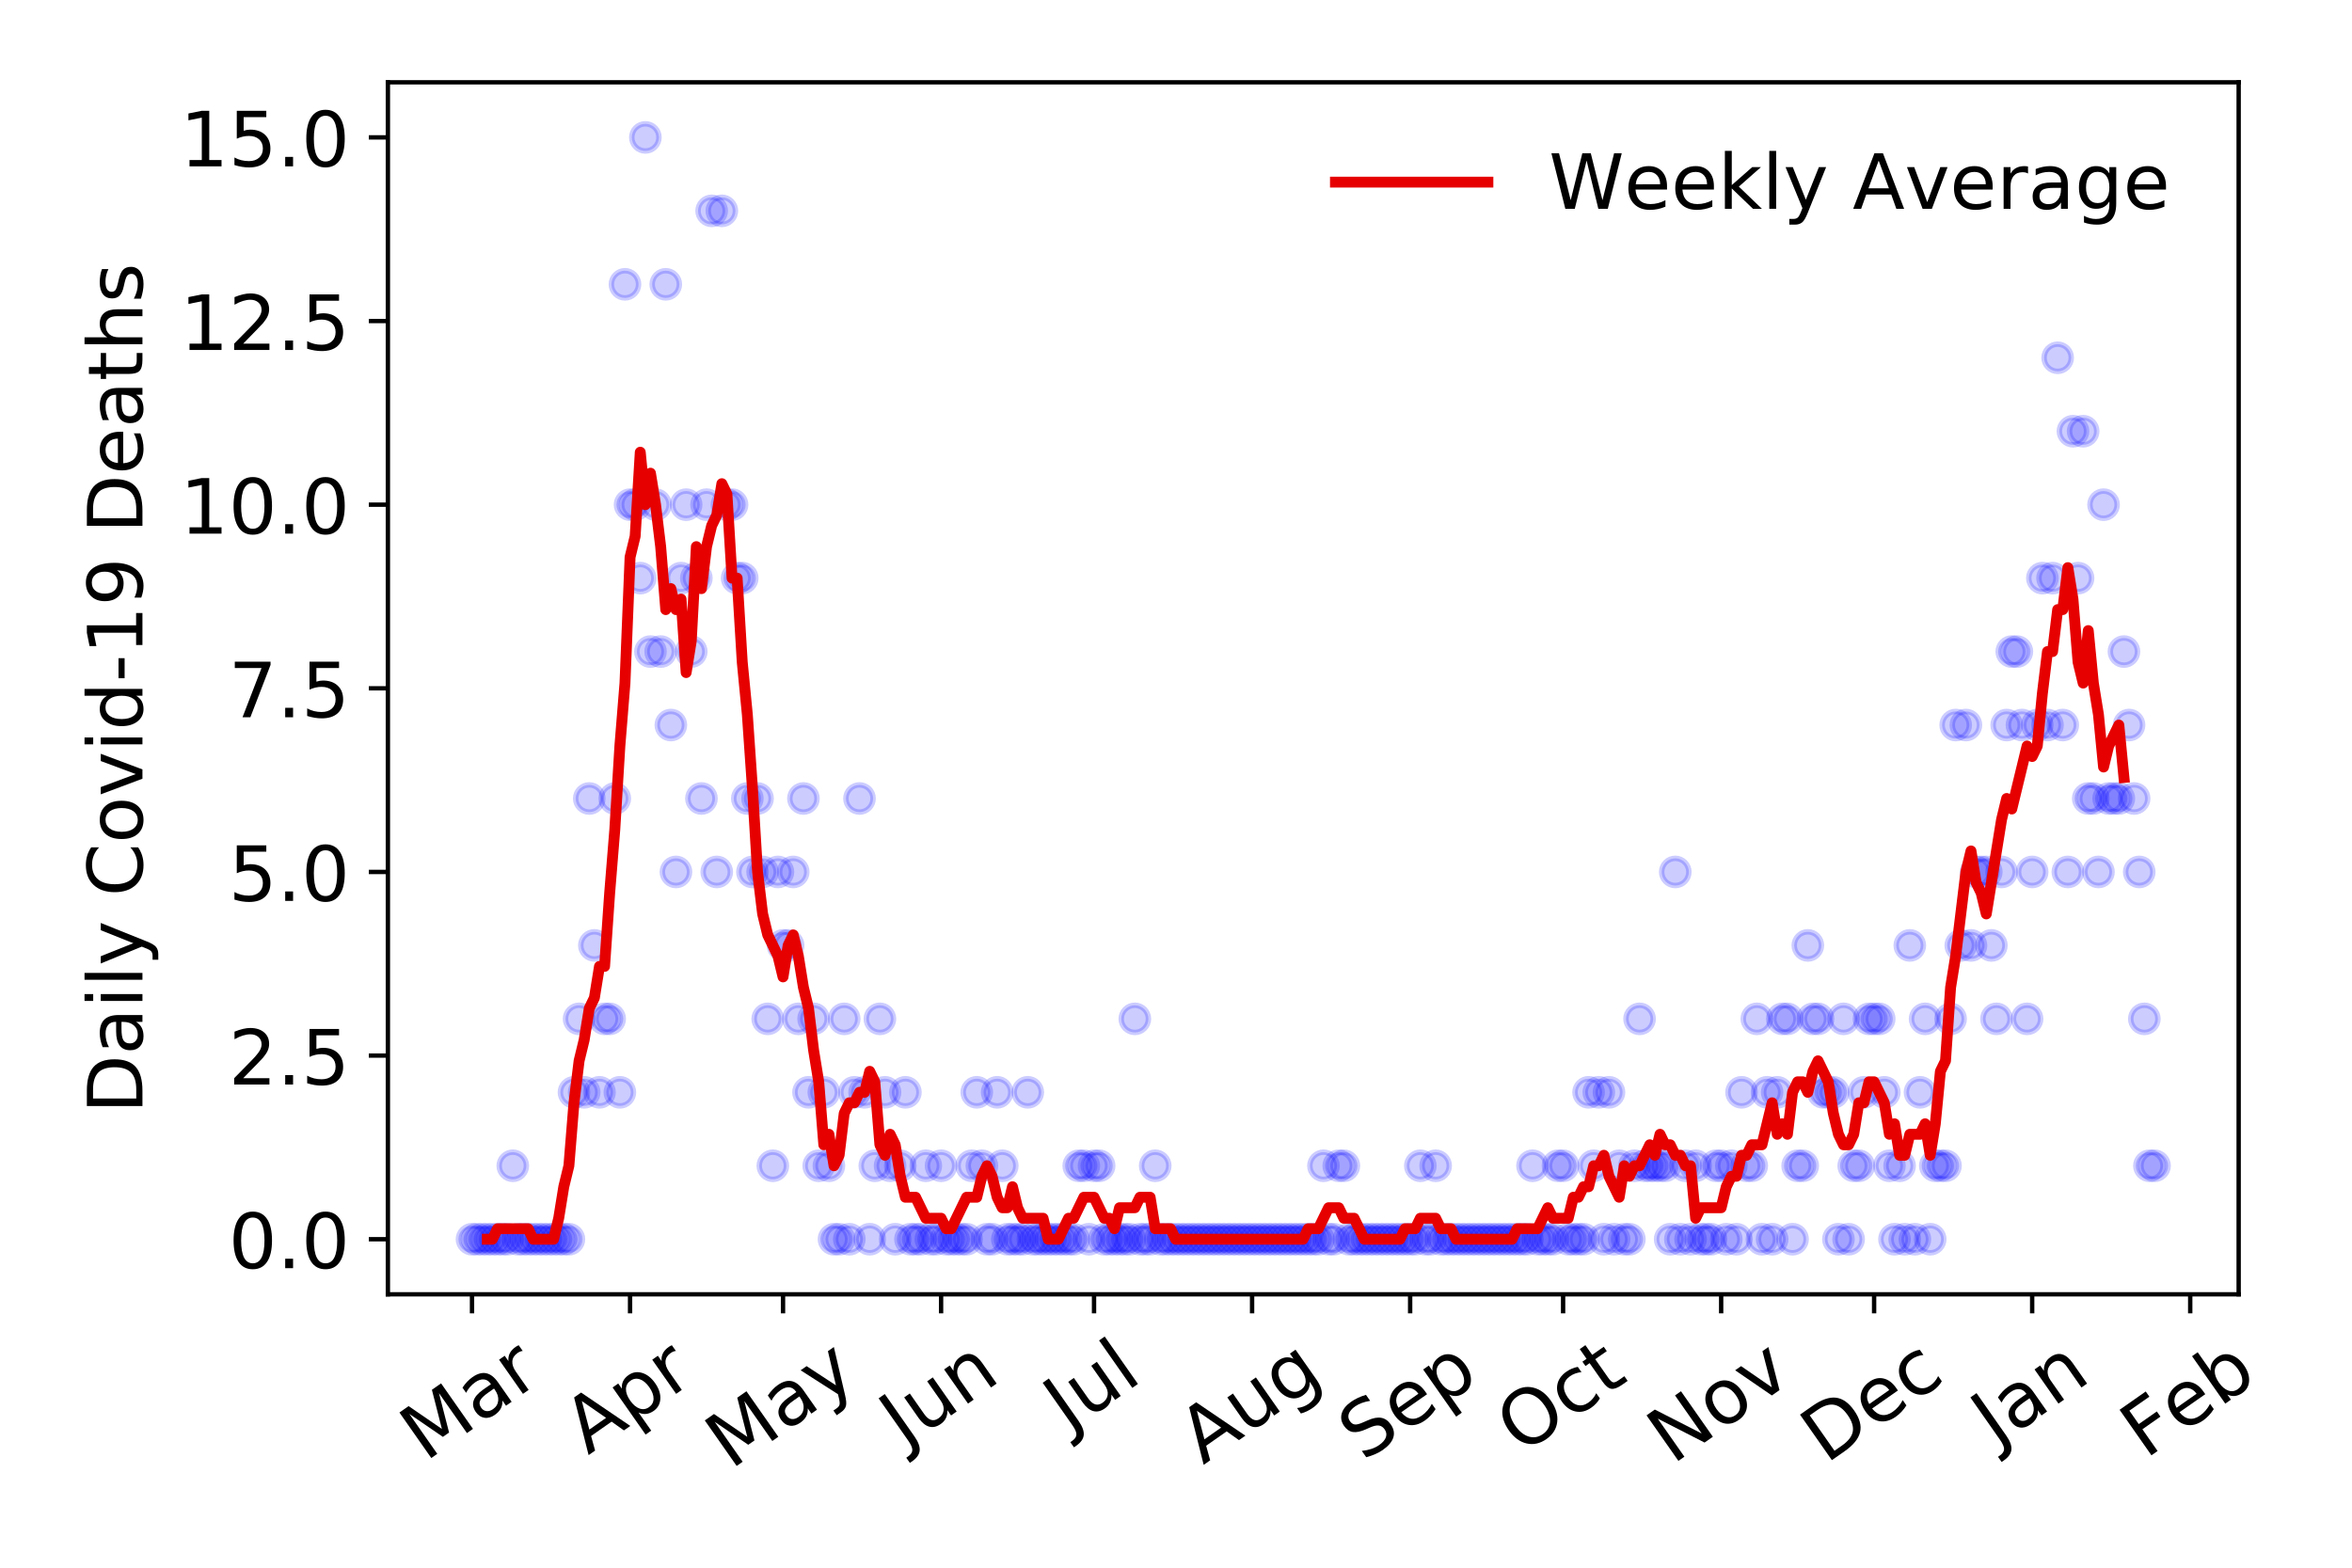 <?xml version="1.0" encoding="utf-8" standalone="no"?>
<!DOCTYPE svg PUBLIC "-//W3C//DTD SVG 1.1//EN"
  "http://www.w3.org/Graphics/SVG/1.1/DTD/svg11.dtd">
<!-- Created with matplotlib (https://matplotlib.org/) -->
<svg height="288pt" version="1.1" viewBox="0 0 432 288" width="432pt" xmlns="http://www.w3.org/2000/svg" xmlns:xlink="http://www.w3.org/1999/xlink">
 <defs>
  <style type="text/css">
*{stroke-linecap:butt;stroke-linejoin:round;}
  </style>
 </defs>
 <g id="figure_1">
  <g id="patch_1">
   <path d="M 0 288 
L 432 288 
L 432 0 
L 0 0 
z
" style="fill:#ffffff;"/>
  </g>
  <g id="axes_1">
   <g id="patch_2">
    <path d="M 71.245 237.778 
L 411.183 237.778 
L 411.183 15.12 
L 71.245 15.12 
z
" style="fill:#ffffff;"/>
   </g>
   <g id="matplotlib.axis_1">
    <g id="xtick_1">
     <g id="line2d_1">
      <defs>
       <path d="M 0 0 
L 0 3.5 
" id="md248090443" style="stroke:#000000;stroke-width:0.8;"/>
      </defs>
      <g>
       <use style="stroke:#000000;stroke-width:0.8;" x="86.697" xlink:href="#md248090443" y="237.778"/>
      </g>
     </g>
     <g id="text_1">
      <!-- Mar -->
      <defs>
       <path d="M 9.812 72.906 
L 24.516 72.906 
L 43.109 23.297 
L 61.812 72.906 
L 76.516 72.906 
L 76.516 0 
L 66.891 0 
L 66.891 64.016 
L 48.094 14.016 
L 38.188 14.016 
L 19.391 64.016 
L 19.391 0 
L 9.812 0 
z
" id="DejaVuSans-77"/>
       <path d="M 34.281 27.484 
Q 23.391 27.484 19.188 25 
Q 14.984 22.516 14.984 16.5 
Q 14.984 11.719 18.141 8.906 
Q 21.297 6.109 26.703 6.109 
Q 34.188 6.109 38.703 11.406 
Q 43.219 16.703 43.219 25.484 
L 43.219 27.484 
z
M 52.203 31.203 
L 52.203 0 
L 43.219 0 
L 43.219 8.297 
Q 40.141 3.328 35.547 0.953 
Q 30.953 -1.422 24.312 -1.422 
Q 15.922 -1.422 10.953 3.297 
Q 6 8.016 6 15.922 
Q 6 25.141 12.172 29.828 
Q 18.359 34.516 30.609 34.516 
L 43.219 34.516 
L 43.219 35.406 
Q 43.219 41.609 39.141 45 
Q 35.062 48.391 27.688 48.391 
Q 23 48.391 18.547 47.266 
Q 14.109 46.141 10.016 43.891 
L 10.016 52.203 
Q 14.938 54.109 19.578 55.047 
Q 24.219 56 28.609 56 
Q 40.484 56 46.344 49.844 
Q 52.203 43.703 52.203 31.203 
z
" id="DejaVuSans-97"/>
       <path d="M 41.109 46.297 
Q 39.594 47.172 37.812 47.578 
Q 36.031 48 33.891 48 
Q 26.266 48 22.188 43.047 
Q 18.109 38.094 18.109 28.812 
L 18.109 0 
L 9.078 0 
L 9.078 54.688 
L 18.109 54.688 
L 18.109 46.188 
Q 20.953 51.172 25.484 53.578 
Q 30.031 56 36.531 56 
Q 37.453 56 38.578 55.875 
Q 39.703 55.766 41.062 55.516 
z
" id="DejaVuSans-114"/>
      </defs>
      <g transform="translate(78.094 268.643)rotate(-35)scale(0.14 -0.14)">
       <use xlink:href="#DejaVuSans-77"/>
       <use x="86.279" xlink:href="#DejaVuSans-97"/>
       <use x="147.559" xlink:href="#DejaVuSans-114"/>
      </g>
     </g>
    </g>
    <g id="xtick_2">
     <g id="line2d_2">
      <g>
       <use style="stroke:#000000;stroke-width:0.8;" x="115.727" xlink:href="#md248090443" y="237.778"/>
      </g>
     </g>
     <g id="text_2">
      <!-- Apr -->
      <defs>
       <path d="M 34.188 63.188 
L 20.797 26.906 
L 47.609 26.906 
z
M 28.609 72.906 
L 39.797 72.906 
L 67.578 0 
L 57.328 0 
L 50.688 18.703 
L 17.828 18.703 
L 11.188 0 
L 0.781 0 
z
" id="DejaVuSans-65"/>
       <path d="M 18.109 8.203 
L 18.109 -20.797 
L 9.078 -20.797 
L 9.078 54.688 
L 18.109 54.688 
L 18.109 46.391 
Q 20.953 51.266 25.266 53.625 
Q 29.594 56 35.594 56 
Q 45.562 56 51.781 48.094 
Q 58.016 40.188 58.016 27.297 
Q 58.016 14.406 51.781 6.484 
Q 45.562 -1.422 35.594 -1.422 
Q 29.594 -1.422 25.266 0.953 
Q 20.953 3.328 18.109 8.203 
z
M 48.688 27.297 
Q 48.688 37.203 44.609 42.844 
Q 40.531 48.484 33.406 48.484 
Q 26.266 48.484 22.188 42.844 
Q 18.109 37.203 18.109 27.297 
Q 18.109 17.391 22.188 11.75 
Q 26.266 6.109 33.406 6.109 
Q 40.531 6.109 44.609 11.75 
Q 48.688 17.391 48.688 27.297 
z
" id="DejaVuSans-112"/>
      </defs>
      <g transform="translate(108.023 267.384)rotate(-35)scale(0.14 -0.14)">
       <use xlink:href="#DejaVuSans-65"/>
       <use x="68.408" xlink:href="#DejaVuSans-112"/>
       <use x="131.885" xlink:href="#DejaVuSans-114"/>
      </g>
     </g>
    </g>
    <g id="xtick_3">
     <g id="line2d_3">
      <g>
       <use style="stroke:#000000;stroke-width:0.8;" x="143.821" xlink:href="#md248090443" y="237.778"/>
      </g>
     </g>
     <g id="text_3">
      <!-- May -->
      <defs>
       <path d="M 32.172 -5.078 
Q 28.375 -14.844 24.75 -17.812 
Q 21.141 -20.797 15.094 -20.797 
L 7.906 -20.797 
L 7.906 -13.281 
L 13.188 -13.281 
Q 16.891 -13.281 18.938 -11.516 
Q 21 -9.766 23.484 -3.219 
L 25.094 0.875 
L 2.984 54.688 
L 12.5 54.688 
L 29.594 11.922 
L 46.688 54.688 
L 56.203 54.688 
z
" id="DejaVuSans-121"/>
      </defs>
      <g transform="translate(134.182 270.094)rotate(-35)scale(0.14 -0.14)">
       <use xlink:href="#DejaVuSans-77"/>
       <use x="86.279" xlink:href="#DejaVuSans-97"/>
       <use x="147.559" xlink:href="#DejaVuSans-121"/>
      </g>
     </g>
    </g>
    <g id="xtick_4">
     <g id="line2d_4">
      <g>
       <use style="stroke:#000000;stroke-width:0.8;" x="172.852" xlink:href="#md248090443" y="237.778"/>
      </g>
     </g>
     <g id="text_4">
      <!-- Jun -->
      <defs>
       <path d="M 9.812 72.906 
L 19.672 72.906 
L 19.672 5.078 
Q 19.672 -8.109 14.672 -14.062 
Q 9.672 -20.016 -1.422 -20.016 
L -5.172 -20.016 
L -5.172 -11.719 
L -2.094 -11.719 
Q 4.438 -11.719 7.125 -8.047 
Q 9.812 -4.391 9.812 5.078 
z
" id="DejaVuSans-74"/>
       <path d="M 8.5 21.578 
L 8.5 54.688 
L 17.484 54.688 
L 17.484 21.922 
Q 17.484 14.156 20.5 10.266 
Q 23.531 6.391 29.594 6.391 
Q 36.859 6.391 41.078 11.031 
Q 45.312 15.672 45.312 23.688 
L 45.312 54.688 
L 54.297 54.688 
L 54.297 0 
L 45.312 0 
L 45.312 8.406 
Q 42.047 3.422 37.719 1 
Q 33.406 -1.422 27.688 -1.422 
Q 18.266 -1.422 13.375 4.438 
Q 8.5 10.297 8.5 21.578 
z
M 31.109 56 
z
" id="DejaVuSans-117"/>
       <path d="M 54.891 33.016 
L 54.891 0 
L 45.906 0 
L 45.906 32.719 
Q 45.906 40.484 42.875 44.328 
Q 39.844 48.188 33.797 48.188 
Q 26.516 48.188 22.312 43.547 
Q 18.109 38.922 18.109 30.906 
L 18.109 0 
L 9.078 0 
L 9.078 54.688 
L 18.109 54.688 
L 18.109 46.188 
Q 21.344 51.125 25.703 53.562 
Q 30.078 56 35.797 56 
Q 45.219 56 50.047 50.172 
Q 54.891 44.344 54.891 33.016 
z
" id="DejaVuSans-110"/>
      </defs>
      <g transform="translate(166.108 266.039)rotate(-35)scale(0.14 -0.14)">
       <use xlink:href="#DejaVuSans-74"/>
       <use x="29.492" xlink:href="#DejaVuSans-117"/>
       <use x="92.871" xlink:href="#DejaVuSans-110"/>
      </g>
     </g>
    </g>
    <g id="xtick_5">
     <g id="line2d_5">
      <g>
       <use style="stroke:#000000;stroke-width:0.8;" x="200.946" xlink:href="#md248090443" y="237.778"/>
      </g>
     </g>
     <g id="text_5">
      <!-- Jul -->
      <defs>
       <path d="M 9.422 75.984 
L 18.406 75.984 
L 18.406 0 
L 9.422 0 
z
" id="DejaVuSans-108"/>
      </defs>
      <g transform="translate(196.243 263.181)rotate(-35)scale(0.14 -0.14)">
       <use xlink:href="#DejaVuSans-74"/>
       <use x="29.492" xlink:href="#DejaVuSans-117"/>
       <use x="92.871" xlink:href="#DejaVuSans-108"/>
      </g>
     </g>
    </g>
    <g id="xtick_6">
     <g id="line2d_6">
      <g>
       <use style="stroke:#000000;stroke-width:0.8;" x="229.976" xlink:href="#md248090443" y="237.778"/>
      </g>
     </g>
     <g id="text_6">
      <!-- Aug -->
      <defs>
       <path d="M 45.406 27.984 
Q 45.406 37.75 41.375 43.109 
Q 37.359 48.484 30.078 48.484 
Q 22.859 48.484 18.828 43.109 
Q 14.797 37.75 14.797 27.984 
Q 14.797 18.266 18.828 12.891 
Q 22.859 7.516 30.078 7.516 
Q 37.359 7.516 41.375 12.891 
Q 45.406 18.266 45.406 27.984 
z
M 54.391 6.781 
Q 54.391 -7.172 48.188 -13.984 
Q 42 -20.797 29.203 -20.797 
Q 24.469 -20.797 20.266 -20.094 
Q 16.062 -19.391 12.109 -17.922 
L 12.109 -9.188 
Q 16.062 -11.328 19.922 -12.344 
Q 23.781 -13.375 27.781 -13.375 
Q 36.625 -13.375 41.016 -8.766 
Q 45.406 -4.156 45.406 5.172 
L 45.406 9.625 
Q 42.625 4.781 38.281 2.391 
Q 33.938 0 27.875 0 
Q 17.828 0 11.672 7.656 
Q 5.516 15.328 5.516 27.984 
Q 5.516 40.672 11.672 48.328 
Q 17.828 56 27.875 56 
Q 33.938 56 38.281 53.609 
Q 42.625 51.219 45.406 46.391 
L 45.406 54.688 
L 54.391 54.688 
z
" id="DejaVuSans-103"/>
      </defs>
      <g transform="translate(220.995 269.172)rotate(-35)scale(0.14 -0.14)">
       <use xlink:href="#DejaVuSans-65"/>
       <use x="68.408" xlink:href="#DejaVuSans-117"/>
       <use x="131.787" xlink:href="#DejaVuSans-103"/>
      </g>
     </g>
    </g>
    <g id="xtick_7">
     <g id="line2d_7">
      <g>
       <use style="stroke:#000000;stroke-width:0.8;" x="259.007" xlink:href="#md248090443" y="237.778"/>
      </g>
     </g>
     <g id="text_7">
      <!-- Sep -->
      <defs>
       <path d="M 53.516 70.516 
L 53.516 60.891 
Q 47.906 63.578 42.922 64.891 
Q 37.938 66.219 33.297 66.219 
Q 25.25 66.219 20.875 63.094 
Q 16.5 59.969 16.5 54.203 
Q 16.5 49.359 19.406 46.891 
Q 22.312 44.438 30.422 42.922 
L 36.375 41.703 
Q 47.406 39.594 52.656 34.297 
Q 57.906 29 57.906 20.125 
Q 57.906 9.516 50.797 4.047 
Q 43.703 -1.422 29.984 -1.422 
Q 24.812 -1.422 18.969 -0.25 
Q 13.141 0.922 6.891 3.219 
L 6.891 13.375 
Q 12.891 10.016 18.656 8.297 
Q 24.422 6.594 29.984 6.594 
Q 38.422 6.594 43.016 9.906 
Q 47.609 13.234 47.609 19.391 
Q 47.609 24.75 44.312 27.781 
Q 41.016 30.812 33.5 32.328 
L 27.484 33.5 
Q 16.453 35.688 11.516 40.375 
Q 6.594 45.062 6.594 53.422 
Q 6.594 63.094 13.406 68.656 
Q 20.219 74.219 32.172 74.219 
Q 37.312 74.219 42.625 73.281 
Q 47.953 72.359 53.516 70.516 
z
" id="DejaVuSans-83"/>
       <path d="M 56.203 29.594 
L 56.203 25.203 
L 14.891 25.203 
Q 15.484 15.922 20.484 11.062 
Q 25.484 6.203 34.422 6.203 
Q 39.594 6.203 44.453 7.469 
Q 49.312 8.734 54.109 11.281 
L 54.109 2.781 
Q 49.266 0.734 44.188 -0.344 
Q 39.109 -1.422 33.891 -1.422 
Q 20.797 -1.422 13.156 6.188 
Q 5.516 13.812 5.516 26.812 
Q 5.516 40.234 12.766 48.109 
Q 20.016 56 32.328 56 
Q 43.359 56 49.781 48.891 
Q 56.203 41.797 56.203 29.594 
z
M 47.219 32.234 
Q 47.125 39.594 43.094 43.984 
Q 39.062 48.391 32.422 48.391 
Q 24.906 48.391 20.391 44.141 
Q 15.875 39.891 15.188 32.172 
z
" id="DejaVuSans-101"/>
      </defs>
      <g transform="translate(250.414 268.629)rotate(-35)scale(0.14 -0.14)">
       <use xlink:href="#DejaVuSans-83"/>
       <use x="63.477" xlink:href="#DejaVuSans-101"/>
       <use x="125" xlink:href="#DejaVuSans-112"/>
      </g>
     </g>
    </g>
    <g id="xtick_8">
     <g id="line2d_8">
      <g>
       <use style="stroke:#000000;stroke-width:0.8;" x="287.101" xlink:href="#md248090443" y="237.778"/>
      </g>
     </g>
     <g id="text_8">
      <!-- Oct -->
      <defs>
       <path d="M 39.406 66.219 
Q 28.656 66.219 22.328 58.203 
Q 16.016 50.203 16.016 36.375 
Q 16.016 22.609 22.328 14.594 
Q 28.656 6.594 39.406 6.594 
Q 50.141 6.594 56.422 14.594 
Q 62.703 22.609 62.703 36.375 
Q 62.703 50.203 56.422 58.203 
Q 50.141 66.219 39.406 66.219 
z
M 39.406 74.219 
Q 54.734 74.219 63.906 63.938 
Q 73.094 53.656 73.094 36.375 
Q 73.094 19.141 63.906 8.859 
Q 54.734 -1.422 39.406 -1.422 
Q 24.031 -1.422 14.812 8.828 
Q 5.609 19.094 5.609 36.375 
Q 5.609 53.656 14.812 63.938 
Q 24.031 74.219 39.406 74.219 
z
" id="DejaVuSans-79"/>
       <path d="M 48.781 52.594 
L 48.781 44.188 
Q 44.969 46.297 41.141 47.344 
Q 37.312 48.391 33.406 48.391 
Q 24.656 48.391 19.812 42.844 
Q 14.984 37.312 14.984 27.297 
Q 14.984 17.281 19.812 11.734 
Q 24.656 6.203 33.406 6.203 
Q 37.312 6.203 41.141 7.25 
Q 44.969 8.297 48.781 10.406 
L 48.781 2.094 
Q 45.016 0.344 40.984 -0.531 
Q 36.969 -1.422 32.422 -1.422 
Q 20.062 -1.422 12.781 6.344 
Q 5.516 14.109 5.516 27.297 
Q 5.516 40.672 12.859 48.328 
Q 20.219 56 33.016 56 
Q 37.156 56 41.109 55.141 
Q 45.062 54.297 48.781 52.594 
z
" id="DejaVuSans-99"/>
       <path d="M 18.312 70.219 
L 18.312 54.688 
L 36.812 54.688 
L 36.812 47.703 
L 18.312 47.703 
L 18.312 18.016 
Q 18.312 11.328 20.141 9.422 
Q 21.969 7.516 27.594 7.516 
L 36.812 7.516 
L 36.812 0 
L 27.594 0 
Q 17.188 0 13.234 3.875 
Q 9.281 7.766 9.281 18.016 
L 9.281 47.703 
L 2.688 47.703 
L 2.688 54.688 
L 9.281 54.688 
L 9.281 70.219 
z
" id="DejaVuSans-116"/>
      </defs>
      <g transform="translate(279.402 267.377)rotate(-35)scale(0.14 -0.14)">
       <use xlink:href="#DejaVuSans-79"/>
       <use x="78.711" xlink:href="#DejaVuSans-99"/>
       <use x="133.691" xlink:href="#DejaVuSans-116"/>
      </g>
     </g>
    </g>
    <g id="xtick_9">
     <g id="line2d_9">
      <g>
       <use style="stroke:#000000;stroke-width:0.8;" x="316.131" xlink:href="#md248090443" y="237.778"/>
      </g>
     </g>
     <g id="text_9">
      <!-- Nov -->
      <defs>
       <path d="M 9.812 72.906 
L 23.094 72.906 
L 55.422 11.922 
L 55.422 72.906 
L 64.984 72.906 
L 64.984 0 
L 51.703 0 
L 19.391 60.984 
L 19.391 0 
L 9.812 0 
z
" id="DejaVuSans-78"/>
       <path d="M 30.609 48.391 
Q 23.391 48.391 19.188 42.75 
Q 14.984 37.109 14.984 27.297 
Q 14.984 17.484 19.156 11.844 
Q 23.344 6.203 30.609 6.203 
Q 37.797 6.203 41.984 11.859 
Q 46.188 17.531 46.188 27.297 
Q 46.188 37.016 41.984 42.703 
Q 37.797 48.391 30.609 48.391 
z
M 30.609 56 
Q 42.328 56 49.016 48.375 
Q 55.719 40.766 55.719 27.297 
Q 55.719 13.875 49.016 6.219 
Q 42.328 -1.422 30.609 -1.422 
Q 18.844 -1.422 12.172 6.219 
Q 5.516 13.875 5.516 27.297 
Q 5.516 40.766 12.172 48.375 
Q 18.844 56 30.609 56 
z
" id="DejaVuSans-111"/>
       <path d="M 2.984 54.688 
L 12.5 54.688 
L 29.594 8.797 
L 46.688 54.688 
L 56.203 54.688 
L 35.688 0 
L 23.484 0 
z
" id="DejaVuSans-118"/>
      </defs>
      <g transform="translate(307.155 269.166)rotate(-35)scale(0.14 -0.14)">
       <use xlink:href="#DejaVuSans-78"/>
       <use x="74.805" xlink:href="#DejaVuSans-111"/>
       <use x="135.986" xlink:href="#DejaVuSans-118"/>
      </g>
     </g>
    </g>
    <g id="xtick_10">
     <g id="line2d_10">
      <g>
       <use style="stroke:#000000;stroke-width:0.8;" x="344.225" xlink:href="#md248090443" y="237.778"/>
      </g>
     </g>
     <g id="text_10">
      <!-- Dec -->
      <defs>
       <path d="M 19.672 64.797 
L 19.672 8.109 
L 31.594 8.109 
Q 46.688 8.109 53.688 14.938 
Q 60.688 21.781 60.688 36.531 
Q 60.688 51.172 53.688 57.984 
Q 46.688 64.797 31.594 64.797 
z
M 9.812 72.906 
L 30.078 72.906 
Q 51.266 72.906 61.172 64.094 
Q 71.094 55.281 71.094 36.531 
Q 71.094 17.672 61.125 8.828 
Q 51.172 0 30.078 0 
L 9.812 0 
z
" id="DejaVuSans-68"/>
      </defs>
      <g transform="translate(335.345 269.032)rotate(-35)scale(0.14 -0.14)">
       <use xlink:href="#DejaVuSans-68"/>
       <use x="77.002" xlink:href="#DejaVuSans-101"/>
       <use x="138.525" xlink:href="#DejaVuSans-99"/>
      </g>
     </g>
    </g>
    <g id="xtick_11">
     <g id="line2d_11">
      <g>
       <use style="stroke:#000000;stroke-width:0.8;" x="373.256" xlink:href="#md248090443" y="237.778"/>
      </g>
     </g>
     <g id="text_11">
      <!-- Jan -->
      <g transform="translate(366.632 265.871)rotate(-35)scale(0.14 -0.14)">
       <use xlink:href="#DejaVuSans-74"/>
       <use x="29.492" xlink:href="#DejaVuSans-97"/>
       <use x="90.771" xlink:href="#DejaVuSans-110"/>
      </g>
     </g>
    </g>
    <g id="xtick_12">
     <g id="line2d_12">
      <g>
       <use style="stroke:#000000;stroke-width:0.8;" x="402.286" xlink:href="#md248090443" y="237.778"/>
      </g>
     </g>
     <g id="text_12">
      <!-- Feb -->
      <defs>
       <path d="M 9.812 72.906 
L 51.703 72.906 
L 51.703 64.594 
L 19.672 64.594 
L 19.672 43.109 
L 48.578 43.109 
L 48.578 34.812 
L 19.672 34.812 
L 19.672 0 
L 9.812 0 
z
" id="DejaVuSans-70"/>
       <path d="M 48.688 27.297 
Q 48.688 37.203 44.609 42.844 
Q 40.531 48.484 33.406 48.484 
Q 26.266 48.484 22.188 42.844 
Q 18.109 37.203 18.109 27.297 
Q 18.109 17.391 22.188 11.75 
Q 26.266 6.109 33.406 6.109 
Q 40.531 6.109 44.609 11.75 
Q 48.688 17.391 48.688 27.297 
z
M 18.109 46.391 
Q 20.953 51.266 25.266 53.625 
Q 29.594 56 35.594 56 
Q 45.562 56 51.781 48.094 
Q 58.016 40.188 58.016 27.297 
Q 58.016 14.406 51.781 6.484 
Q 45.562 -1.422 35.594 -1.422 
Q 29.594 -1.422 25.266 0.953 
Q 20.953 3.328 18.109 8.203 
L 18.109 0 
L 9.078 0 
L 9.078 75.984 
L 18.109 75.984 
z
" id="DejaVuSans-98"/>
      </defs>
      <g transform="translate(394.04 268.143)rotate(-35)scale(0.14 -0.14)">
       <use xlink:href="#DejaVuSans-70"/>
       <use x="57.441" xlink:href="#DejaVuSans-101"/>
       <use x="118.965" xlink:href="#DejaVuSans-98"/>
      </g>
     </g>
    </g>
   </g>
   <g id="matplotlib.axis_2">
    <g id="ytick_1">
     <g id="line2d_13">
      <defs>
       <path d="M 0 0 
L -3.5 0 
" id="m31a172efae" style="stroke:#000000;stroke-width:0.8;"/>
      </defs>
      <g>
       <use style="stroke:#000000;stroke-width:0.8;" x="71.245" xlink:href="#m31a172efae" y="227.657"/>
      </g>
     </g>
     <g id="text_13">
      <!-- 0.0 -->
      <defs>
       <path d="M 31.781 66.406 
Q 24.172 66.406 20.328 58.906 
Q 16.5 51.422 16.5 36.375 
Q 16.5 21.391 20.328 13.891 
Q 24.172 6.391 31.781 6.391 
Q 39.453 6.391 43.281 13.891 
Q 47.125 21.391 47.125 36.375 
Q 47.125 51.422 43.281 58.906 
Q 39.453 66.406 31.781 66.406 
z
M 31.781 74.219 
Q 44.047 74.219 50.516 64.516 
Q 56.984 54.828 56.984 36.375 
Q 56.984 17.969 50.516 8.266 
Q 44.047 -1.422 31.781 -1.422 
Q 19.531 -1.422 13.062 8.266 
Q 6.594 17.969 6.594 36.375 
Q 6.594 54.828 13.062 64.516 
Q 19.531 74.219 31.781 74.219 
z
" id="DejaVuSans-48"/>
       <path d="M 10.688 12.406 
L 21 12.406 
L 21 0 
L 10.688 0 
z
" id="DejaVuSans-46"/>
      </defs>
      <g transform="translate(41.981 232.976)scale(0.14 -0.14)">
       <use xlink:href="#DejaVuSans-48"/>
       <use x="63.623" xlink:href="#DejaVuSans-46"/>
       <use x="95.41" xlink:href="#DejaVuSans-48"/>
      </g>
     </g>
    </g>
    <g id="ytick_2">
     <g id="line2d_14">
      <g>
       <use style="stroke:#000000;stroke-width:0.8;" x="71.245" xlink:href="#m31a172efae" y="193.921"/>
      </g>
     </g>
     <g id="text_14">
      <!-- 2.5 -->
      <defs>
       <path d="M 19.188 8.297 
L 53.609 8.297 
L 53.609 0 
L 7.328 0 
L 7.328 8.297 
Q 12.938 14.109 22.625 23.891 
Q 32.328 33.688 34.812 36.531 
Q 39.547 41.844 41.422 45.531 
Q 43.312 49.219 43.312 52.781 
Q 43.312 58.594 39.234 62.25 
Q 35.156 65.922 28.609 65.922 
Q 23.969 65.922 18.812 64.312 
Q 13.672 62.703 7.812 59.422 
L 7.812 69.391 
Q 13.766 71.781 18.938 73 
Q 24.125 74.219 28.422 74.219 
Q 39.75 74.219 46.484 68.547 
Q 53.219 62.891 53.219 53.422 
Q 53.219 48.922 51.531 44.891 
Q 49.859 40.875 45.406 35.406 
Q 44.188 33.984 37.641 27.219 
Q 31.109 20.453 19.188 8.297 
z
" id="DejaVuSans-50"/>
       <path d="M 10.797 72.906 
L 49.516 72.906 
L 49.516 64.594 
L 19.828 64.594 
L 19.828 46.734 
Q 21.969 47.469 24.109 47.828 
Q 26.266 48.188 28.422 48.188 
Q 40.625 48.188 47.75 41.5 
Q 54.891 34.812 54.891 23.391 
Q 54.891 11.625 47.562 5.094 
Q 40.234 -1.422 26.906 -1.422 
Q 22.312 -1.422 17.547 -0.641 
Q 12.797 0.141 7.719 1.703 
L 7.719 11.625 
Q 12.109 9.234 16.797 8.062 
Q 21.484 6.891 26.703 6.891 
Q 35.156 6.891 40.078 11.328 
Q 45.016 15.766 45.016 23.391 
Q 45.016 31 40.078 35.438 
Q 35.156 39.891 26.703 39.891 
Q 22.75 39.891 18.812 39.016 
Q 14.891 38.141 10.797 36.281 
z
" id="DejaVuSans-53"/>
      </defs>
      <g transform="translate(41.981 199.24)scale(0.14 -0.14)">
       <use xlink:href="#DejaVuSans-50"/>
       <use x="63.623" xlink:href="#DejaVuSans-46"/>
       <use x="95.41" xlink:href="#DejaVuSans-53"/>
      </g>
     </g>
    </g>
    <g id="ytick_3">
     <g id="line2d_15">
      <g>
       <use style="stroke:#000000;stroke-width:0.8;" x="71.245" xlink:href="#m31a172efae" y="160.185"/>
      </g>
     </g>
     <g id="text_15">
      <!-- 5.0 -->
      <g transform="translate(41.981 165.504)scale(0.14 -0.14)">
       <use xlink:href="#DejaVuSans-53"/>
       <use x="63.623" xlink:href="#DejaVuSans-46"/>
       <use x="95.41" xlink:href="#DejaVuSans-48"/>
      </g>
     </g>
    </g>
    <g id="ytick_4">
     <g id="line2d_16">
      <g>
       <use style="stroke:#000000;stroke-width:0.8;" x="71.245" xlink:href="#m31a172efae" y="126.449"/>
      </g>
     </g>
     <g id="text_16">
      <!-- 7.5 -->
      <defs>
       <path d="M 8.203 72.906 
L 55.078 72.906 
L 55.078 68.703 
L 28.609 0 
L 18.312 0 
L 43.219 64.594 
L 8.203 64.594 
z
" id="DejaVuSans-55"/>
      </defs>
      <g transform="translate(41.981 131.768)scale(0.14 -0.14)">
       <use xlink:href="#DejaVuSans-55"/>
       <use x="63.623" xlink:href="#DejaVuSans-46"/>
       <use x="95.41" xlink:href="#DejaVuSans-53"/>
      </g>
     </g>
    </g>
    <g id="ytick_5">
     <g id="line2d_17">
      <g>
       <use style="stroke:#000000;stroke-width:0.8;" x="71.245" xlink:href="#m31a172efae" y="92.713"/>
      </g>
     </g>
     <g id="text_17">
      <!-- 10.0 -->
      <defs>
       <path d="M 12.406 8.297 
L 28.516 8.297 
L 28.516 63.922 
L 10.984 60.406 
L 10.984 69.391 
L 28.422 72.906 
L 38.281 72.906 
L 38.281 8.297 
L 54.391 8.297 
L 54.391 0 
L 12.406 0 
z
" id="DejaVuSans-49"/>
      </defs>
      <g transform="translate(33.073 98.032)scale(0.14 -0.14)">
       <use xlink:href="#DejaVuSans-49"/>
       <use x="63.623" xlink:href="#DejaVuSans-48"/>
       <use x="127.246" xlink:href="#DejaVuSans-46"/>
       <use x="159.033" xlink:href="#DejaVuSans-48"/>
      </g>
     </g>
    </g>
    <g id="ytick_6">
     <g id="line2d_18">
      <g>
       <use style="stroke:#000000;stroke-width:0.8;" x="71.245" xlink:href="#m31a172efae" y="58.977"/>
      </g>
     </g>
     <g id="text_18">
      <!-- 12.5 -->
      <g transform="translate(33.073 64.296)scale(0.14 -0.14)">
       <use xlink:href="#DejaVuSans-49"/>
       <use x="63.623" xlink:href="#DejaVuSans-50"/>
       <use x="127.246" xlink:href="#DejaVuSans-46"/>
       <use x="159.033" xlink:href="#DejaVuSans-53"/>
      </g>
     </g>
    </g>
    <g id="ytick_7">
     <g id="line2d_19">
      <g>
       <use style="stroke:#000000;stroke-width:0.8;" x="71.245" xlink:href="#m31a172efae" y="25.241"/>
      </g>
     </g>
     <g id="text_19">
      <!-- 15.0 -->
      <g transform="translate(33.073 30.56)scale(0.14 -0.14)">
       <use xlink:href="#DejaVuSans-49"/>
       <use x="63.623" xlink:href="#DejaVuSans-53"/>
       <use x="127.246" xlink:href="#DejaVuSans-46"/>
       <use x="159.033" xlink:href="#DejaVuSans-48"/>
      </g>
     </g>
    </g>
    <g id="text_20">
     <!-- Daily Covid-19 Deaths -->
     <defs>
      <path d="M 9.422 54.688 
L 18.406 54.688 
L 18.406 0 
L 9.422 0 
z
M 9.422 75.984 
L 18.406 75.984 
L 18.406 64.594 
L 9.422 64.594 
z
" id="DejaVuSans-105"/>
      <path id="DejaVuSans-32"/>
      <path d="M 64.406 67.281 
L 64.406 56.891 
Q 59.422 61.531 53.781 63.812 
Q 48.141 66.109 41.797 66.109 
Q 29.297 66.109 22.656 58.469 
Q 16.016 50.828 16.016 36.375 
Q 16.016 21.969 22.656 14.328 
Q 29.297 6.688 41.797 6.688 
Q 48.141 6.688 53.781 8.984 
Q 59.422 11.281 64.406 15.922 
L 64.406 5.609 
Q 59.234 2.094 53.438 0.328 
Q 47.656 -1.422 41.219 -1.422 
Q 24.656 -1.422 15.125 8.703 
Q 5.609 18.844 5.609 36.375 
Q 5.609 53.953 15.125 64.078 
Q 24.656 74.219 41.219 74.219 
Q 47.75 74.219 53.531 72.484 
Q 59.328 70.75 64.406 67.281 
z
" id="DejaVuSans-67"/>
      <path d="M 45.406 46.391 
L 45.406 75.984 
L 54.391 75.984 
L 54.391 0 
L 45.406 0 
L 45.406 8.203 
Q 42.578 3.328 38.25 0.953 
Q 33.938 -1.422 27.875 -1.422 
Q 17.969 -1.422 11.734 6.484 
Q 5.516 14.406 5.516 27.297 
Q 5.516 40.188 11.734 48.094 
Q 17.969 56 27.875 56 
Q 33.938 56 38.25 53.625 
Q 42.578 51.266 45.406 46.391 
z
M 14.797 27.297 
Q 14.797 17.391 18.875 11.75 
Q 22.953 6.109 30.078 6.109 
Q 37.203 6.109 41.297 11.75 
Q 45.406 17.391 45.406 27.297 
Q 45.406 37.203 41.297 42.844 
Q 37.203 48.484 30.078 48.484 
Q 22.953 48.484 18.875 42.844 
Q 14.797 37.203 14.797 27.297 
z
" id="DejaVuSans-100"/>
      <path d="M 4.891 31.391 
L 31.203 31.391 
L 31.203 23.391 
L 4.891 23.391 
z
" id="DejaVuSans-45"/>
      <path d="M 10.984 1.516 
L 10.984 10.5 
Q 14.703 8.734 18.5 7.812 
Q 22.312 6.891 25.984 6.891 
Q 35.75 6.891 40.891 13.453 
Q 46.047 20.016 46.781 33.406 
Q 43.953 29.203 39.594 26.953 
Q 35.25 24.703 29.984 24.703 
Q 19.047 24.703 12.672 31.312 
Q 6.297 37.938 6.297 49.422 
Q 6.297 60.641 12.938 67.422 
Q 19.578 74.219 30.609 74.219 
Q 43.266 74.219 49.922 64.516 
Q 56.594 54.828 56.594 36.375 
Q 56.594 19.141 48.406 8.859 
Q 40.234 -1.422 26.422 -1.422 
Q 22.703 -1.422 18.891 -0.688 
Q 15.094 0.047 10.984 1.516 
z
M 30.609 32.422 
Q 37.25 32.422 41.125 36.953 
Q 45.016 41.5 45.016 49.422 
Q 45.016 57.281 41.125 61.844 
Q 37.25 66.406 30.609 66.406 
Q 23.969 66.406 20.094 61.844 
Q 16.219 57.281 16.219 49.422 
Q 16.219 41.5 20.094 36.953 
Q 23.969 32.422 30.609 32.422 
z
" id="DejaVuSans-57"/>
      <path d="M 54.891 33.016 
L 54.891 0 
L 45.906 0 
L 45.906 32.719 
Q 45.906 40.484 42.875 44.328 
Q 39.844 48.188 33.797 48.188 
Q 26.516 48.188 22.312 43.547 
Q 18.109 38.922 18.109 30.906 
L 18.109 0 
L 9.078 0 
L 9.078 75.984 
L 18.109 75.984 
L 18.109 46.188 
Q 21.344 51.125 25.703 53.562 
Q 30.078 56 35.797 56 
Q 45.219 56 50.047 50.172 
Q 54.891 44.344 54.891 33.016 
z
" id="DejaVuSans-104"/>
      <path d="M 44.281 53.078 
L 44.281 44.578 
Q 40.484 46.531 36.375 47.5 
Q 32.281 48.484 27.875 48.484 
Q 21.188 48.484 17.844 46.438 
Q 14.5 44.391 14.5 40.281 
Q 14.5 37.156 16.891 35.375 
Q 19.281 33.594 26.516 31.984 
L 29.594 31.297 
Q 39.156 29.25 43.188 25.516 
Q 47.219 21.781 47.219 15.094 
Q 47.219 7.469 41.188 3.016 
Q 35.156 -1.422 24.609 -1.422 
Q 20.219 -1.422 15.453 -0.562 
Q 10.688 0.297 5.422 2 
L 5.422 11.281 
Q 10.406 8.688 15.234 7.391 
Q 20.062 6.109 24.812 6.109 
Q 31.156 6.109 34.562 8.281 
Q 37.984 10.453 37.984 14.406 
Q 37.984 18.062 35.516 20.016 
Q 33.062 21.969 24.703 23.781 
L 21.578 24.516 
Q 13.234 26.266 9.516 29.906 
Q 5.812 33.547 5.812 39.891 
Q 5.812 47.609 11.281 51.797 
Q 16.75 56 26.812 56 
Q 31.781 56 36.172 55.266 
Q 40.578 54.547 44.281 53.078 
z
" id="DejaVuSans-115"/>
     </defs>
     <g transform="translate(26.162 204.56)rotate(-90)scale(0.14 -0.14)">
      <use xlink:href="#DejaVuSans-68"/>
      <use x="77.002" xlink:href="#DejaVuSans-97"/>
      <use x="138.281" xlink:href="#DejaVuSans-105"/>
      <use x="166.064" xlink:href="#DejaVuSans-108"/>
      <use x="193.848" xlink:href="#DejaVuSans-121"/>
      <use x="253.027" xlink:href="#DejaVuSans-32"/>
      <use x="284.814" xlink:href="#DejaVuSans-67"/>
      <use x="354.639" xlink:href="#DejaVuSans-111"/>
      <use x="415.82" xlink:href="#DejaVuSans-118"/>
      <use x="475" xlink:href="#DejaVuSans-105"/>
      <use x="502.783" xlink:href="#DejaVuSans-100"/>
      <use x="566.26" xlink:href="#DejaVuSans-45"/>
      <use x="602.344" xlink:href="#DejaVuSans-49"/>
      <use x="665.967" xlink:href="#DejaVuSans-57"/>
      <use x="729.59" xlink:href="#DejaVuSans-32"/>
      <use x="761.377" xlink:href="#DejaVuSans-68"/>
      <use x="838.379" xlink:href="#DejaVuSans-101"/>
      <use x="899.902" xlink:href="#DejaVuSans-97"/>
      <use x="961.182" xlink:href="#DejaVuSans-116"/>
      <use x="1000.391" xlink:href="#DejaVuSans-104"/>
      <use x="1063.77" xlink:href="#DejaVuSans-115"/>
     </g>
    </g>
   </g>
   <g id="line2d_20">
    <defs>
     <path d="M 0 2.5 
C 0.663 2.5 1.299 2.237 1.768 1.768 
C 2.237 1.299 2.5 0.663 2.5 0 
C 2.5 -0.663 2.237 -1.299 1.768 -1.768 
C 1.299 -2.237 0.663 -2.5 0 -2.5 
C -0.663 -2.5 -1.299 -2.237 -1.768 -1.768 
C -2.237 -1.299 -2.5 -0.663 -2.5 0 
C -2.5 0.663 -2.237 1.299 -1.768 1.768 
C -1.299 2.237 -0.663 2.5 0 2.5 
z
" id="m64a719b293" style="stroke:#0000ff;stroke-opacity:0.2;"/>
    </defs>
    <g clip-path="url(#p3dc8680faf)">
     <use style="fill:#0000ff;fill-opacity:0.2;stroke:#0000ff;stroke-opacity:0.2;" x="86.697" xlink:href="#m64a719b293" y="227.657"/>
     <use style="fill:#0000ff;fill-opacity:0.2;stroke:#0000ff;stroke-opacity:0.2;" x="87.633" xlink:href="#m64a719b293" y="227.657"/>
     <use style="fill:#0000ff;fill-opacity:0.2;stroke:#0000ff;stroke-opacity:0.2;" x="88.57" xlink:href="#m64a719b293" y="227.657"/>
     <use style="fill:#0000ff;fill-opacity:0.2;stroke:#0000ff;stroke-opacity:0.2;" x="89.506" xlink:href="#m64a719b293" y="227.657"/>
     <use style="fill:#0000ff;fill-opacity:0.2;stroke:#0000ff;stroke-opacity:0.2;" x="90.443" xlink:href="#m64a719b293" y="227.657"/>
     <use style="fill:#0000ff;fill-opacity:0.2;stroke:#0000ff;stroke-opacity:0.2;" x="91.379" xlink:href="#m64a719b293" y="227.657"/>
     <use style="fill:#0000ff;fill-opacity:0.2;stroke:#0000ff;stroke-opacity:0.2;" x="92.316" xlink:href="#m64a719b293" y="227.657"/>
     <use style="fill:#0000ff;fill-opacity:0.2;stroke:#0000ff;stroke-opacity:0.2;" x="93.252" xlink:href="#m64a719b293" y="227.657"/>
     <use style="fill:#0000ff;fill-opacity:0.2;stroke:#0000ff;stroke-opacity:0.2;" x="94.188" xlink:href="#m64a719b293" y="214.163"/>
     <use style="fill:#0000ff;fill-opacity:0.2;stroke:#0000ff;stroke-opacity:0.2;" x="95.125" xlink:href="#m64a719b293" y="227.657"/>
     <use style="fill:#0000ff;fill-opacity:0.2;stroke:#0000ff;stroke-opacity:0.2;" x="96.061" xlink:href="#m64a719b293" y="227.657"/>
     <use style="fill:#0000ff;fill-opacity:0.2;stroke:#0000ff;stroke-opacity:0.2;" x="96.998" xlink:href="#m64a719b293" y="227.657"/>
     <use style="fill:#0000ff;fill-opacity:0.2;stroke:#0000ff;stroke-opacity:0.2;" x="97.934" xlink:href="#m64a719b293" y="227.657"/>
     <use style="fill:#0000ff;fill-opacity:0.2;stroke:#0000ff;stroke-opacity:0.2;" x="98.871" xlink:href="#m64a719b293" y="227.657"/>
     <use style="fill:#0000ff;fill-opacity:0.2;stroke:#0000ff;stroke-opacity:0.2;" x="99.807" xlink:href="#m64a719b293" y="227.657"/>
     <use style="fill:#0000ff;fill-opacity:0.2;stroke:#0000ff;stroke-opacity:0.2;" x="100.744" xlink:href="#m64a719b293" y="227.657"/>
     <use style="fill:#0000ff;fill-opacity:0.2;stroke:#0000ff;stroke-opacity:0.2;" x="101.68" xlink:href="#m64a719b293" y="227.657"/>
     <use style="fill:#0000ff;fill-opacity:0.2;stroke:#0000ff;stroke-opacity:0.2;" x="102.617" xlink:href="#m64a719b293" y="227.657"/>
     <use style="fill:#0000ff;fill-opacity:0.2;stroke:#0000ff;stroke-opacity:0.2;" x="103.553" xlink:href="#m64a719b293" y="227.657"/>
     <use style="fill:#0000ff;fill-opacity:0.2;stroke:#0000ff;stroke-opacity:0.2;" x="104.49" xlink:href="#m64a719b293" y="227.657"/>
     <use style="fill:#0000ff;fill-opacity:0.2;stroke:#0000ff;stroke-opacity:0.2;" x="105.426" xlink:href="#m64a719b293" y="200.668"/>
     <use style="fill:#0000ff;fill-opacity:0.2;stroke:#0000ff;stroke-opacity:0.2;" x="106.363" xlink:href="#m64a719b293" y="187.174"/>
     <use style="fill:#0000ff;fill-opacity:0.2;stroke:#0000ff;stroke-opacity:0.2;" x="107.299" xlink:href="#m64a719b293" y="200.668"/>
     <use style="fill:#0000ff;fill-opacity:0.2;stroke:#0000ff;stroke-opacity:0.2;" x="108.235" xlink:href="#m64a719b293" y="146.691"/>
     <use style="fill:#0000ff;fill-opacity:0.2;stroke:#0000ff;stroke-opacity:0.2;" x="109.172" xlink:href="#m64a719b293" y="173.68"/>
     <use style="fill:#0000ff;fill-opacity:0.2;stroke:#0000ff;stroke-opacity:0.2;" x="110.108" xlink:href="#m64a719b293" y="200.668"/>
     <use style="fill:#0000ff;fill-opacity:0.2;stroke:#0000ff;stroke-opacity:0.2;" x="111.045" xlink:href="#m64a719b293" y="187.174"/>
     <use style="fill:#0000ff;fill-opacity:0.2;stroke:#0000ff;stroke-opacity:0.2;" x="111.981" xlink:href="#m64a719b293" y="187.174"/>
     <use style="fill:#0000ff;fill-opacity:0.2;stroke:#0000ff;stroke-opacity:0.2;" x="112.918" xlink:href="#m64a719b293" y="146.691"/>
     <use style="fill:#0000ff;fill-opacity:0.2;stroke:#0000ff;stroke-opacity:0.2;" x="113.854" xlink:href="#m64a719b293" y="200.668"/>
     <use style="fill:#0000ff;fill-opacity:0.2;stroke:#0000ff;stroke-opacity:0.2;" x="114.791" xlink:href="#m64a719b293" y="52.23"/>
     <use style="fill:#0000ff;fill-opacity:0.2;stroke:#0000ff;stroke-opacity:0.2;" x="115.727" xlink:href="#m64a719b293" y="92.713"/>
     <use style="fill:#0000ff;fill-opacity:0.2;stroke:#0000ff;stroke-opacity:0.2;" x="116.664" xlink:href="#m64a719b293" y="92.713"/>
     <use style="fill:#0000ff;fill-opacity:0.2;stroke:#0000ff;stroke-opacity:0.2;" x="117.6" xlink:href="#m64a719b293" y="106.207"/>
     <use style="fill:#0000ff;fill-opacity:0.2;stroke:#0000ff;stroke-opacity:0.2;" x="118.537" xlink:href="#m64a719b293" y="25.241"/>
     <use style="fill:#0000ff;fill-opacity:0.2;stroke:#0000ff;stroke-opacity:0.2;" x="119.473" xlink:href="#m64a719b293" y="119.702"/>
     <use style="fill:#0000ff;fill-opacity:0.2;stroke:#0000ff;stroke-opacity:0.2;" x="120.41" xlink:href="#m64a719b293" y="92.713"/>
     <use style="fill:#0000ff;fill-opacity:0.2;stroke:#0000ff;stroke-opacity:0.2;" x="121.346" xlink:href="#m64a719b293" y="119.702"/>
     <use style="fill:#0000ff;fill-opacity:0.2;stroke:#0000ff;stroke-opacity:0.2;" x="122.282" xlink:href="#m64a719b293" y="52.23"/>
     <use style="fill:#0000ff;fill-opacity:0.2;stroke:#0000ff;stroke-opacity:0.2;" x="123.219" xlink:href="#m64a719b293" y="133.196"/>
     <use style="fill:#0000ff;fill-opacity:0.2;stroke:#0000ff;stroke-opacity:0.2;" x="124.155" xlink:href="#m64a719b293" y="160.185"/>
     <use style="fill:#0000ff;fill-opacity:0.2;stroke:#0000ff;stroke-opacity:0.2;" x="125.092" xlink:href="#m64a719b293" y="106.207"/>
     <use style="fill:#0000ff;fill-opacity:0.2;stroke:#0000ff;stroke-opacity:0.2;" x="126.028" xlink:href="#m64a719b293" y="92.713"/>
     <use style="fill:#0000ff;fill-opacity:0.2;stroke:#0000ff;stroke-opacity:0.2;" x="126.965" xlink:href="#m64a719b293" y="119.702"/>
     <use style="fill:#0000ff;fill-opacity:0.2;stroke:#0000ff;stroke-opacity:0.2;" x="127.901" xlink:href="#m64a719b293" y="106.207"/>
     <use style="fill:#0000ff;fill-opacity:0.2;stroke:#0000ff;stroke-opacity:0.2;" x="128.838" xlink:href="#m64a719b293" y="146.691"/>
     <use style="fill:#0000ff;fill-opacity:0.2;stroke:#0000ff;stroke-opacity:0.2;" x="129.774" xlink:href="#m64a719b293" y="92.713"/>
     <use style="fill:#0000ff;fill-opacity:0.2;stroke:#0000ff;stroke-opacity:0.2;" x="130.711" xlink:href="#m64a719b293" y="38.735"/>
     <use style="fill:#0000ff;fill-opacity:0.2;stroke:#0000ff;stroke-opacity:0.2;" x="131.647" xlink:href="#m64a719b293" y="160.185"/>
     <use style="fill:#0000ff;fill-opacity:0.2;stroke:#0000ff;stroke-opacity:0.2;" x="132.584" xlink:href="#m64a719b293" y="38.735"/>
     <use style="fill:#0000ff;fill-opacity:0.2;stroke:#0000ff;stroke-opacity:0.2;" x="133.52" xlink:href="#m64a719b293" y="92.713"/>
     <use style="fill:#0000ff;fill-opacity:0.2;stroke:#0000ff;stroke-opacity:0.2;" x="134.457" xlink:href="#m64a719b293" y="92.713"/>
     <use style="fill:#0000ff;fill-opacity:0.2;stroke:#0000ff;stroke-opacity:0.2;" x="135.393" xlink:href="#m64a719b293" y="106.207"/>
     <use style="fill:#0000ff;fill-opacity:0.2;stroke:#0000ff;stroke-opacity:0.2;" x="136.33" xlink:href="#m64a719b293" y="106.207"/>
     <use style="fill:#0000ff;fill-opacity:0.2;stroke:#0000ff;stroke-opacity:0.2;" x="137.266" xlink:href="#m64a719b293" y="146.691"/>
     <use style="fill:#0000ff;fill-opacity:0.2;stroke:#0000ff;stroke-opacity:0.2;" x="138.202" xlink:href="#m64a719b293" y="160.185"/>
     <use style="fill:#0000ff;fill-opacity:0.2;stroke:#0000ff;stroke-opacity:0.2;" x="139.139" xlink:href="#m64a719b293" y="146.691"/>
     <use style="fill:#0000ff;fill-opacity:0.2;stroke:#0000ff;stroke-opacity:0.2;" x="140.075" xlink:href="#m64a719b293" y="160.185"/>
     <use style="fill:#0000ff;fill-opacity:0.2;stroke:#0000ff;stroke-opacity:0.2;" x="141.012" xlink:href="#m64a719b293" y="187.174"/>
     <use style="fill:#0000ff;fill-opacity:0.2;stroke:#0000ff;stroke-opacity:0.2;" x="141.948" xlink:href="#m64a719b293" y="214.163"/>
     <use style="fill:#0000ff;fill-opacity:0.2;stroke:#0000ff;stroke-opacity:0.2;" x="142.885" xlink:href="#m64a719b293" y="160.185"/>
     <use style="fill:#0000ff;fill-opacity:0.2;stroke:#0000ff;stroke-opacity:0.2;" x="143.821" xlink:href="#m64a719b293" y="173.68"/>
     <use style="fill:#0000ff;fill-opacity:0.2;stroke:#0000ff;stroke-opacity:0.2;" x="144.758" xlink:href="#m64a719b293" y="173.68"/>
     <use style="fill:#0000ff;fill-opacity:0.2;stroke:#0000ff;stroke-opacity:0.2;" x="145.694" xlink:href="#m64a719b293" y="160.185"/>
     <use style="fill:#0000ff;fill-opacity:0.2;stroke:#0000ff;stroke-opacity:0.2;" x="146.631" xlink:href="#m64a719b293" y="187.174"/>
     <use style="fill:#0000ff;fill-opacity:0.2;stroke:#0000ff;stroke-opacity:0.2;" x="147.567" xlink:href="#m64a719b293" y="146.691"/>
     <use style="fill:#0000ff;fill-opacity:0.2;stroke:#0000ff;stroke-opacity:0.2;" x="148.504" xlink:href="#m64a719b293" y="200.668"/>
     <use style="fill:#0000ff;fill-opacity:0.2;stroke:#0000ff;stroke-opacity:0.2;" x="149.44" xlink:href="#m64a719b293" y="187.174"/>
     <use style="fill:#0000ff;fill-opacity:0.2;stroke:#0000ff;stroke-opacity:0.2;" x="150.377" xlink:href="#m64a719b293" y="214.163"/>
     <use style="fill:#0000ff;fill-opacity:0.2;stroke:#0000ff;stroke-opacity:0.2;" x="151.313" xlink:href="#m64a719b293" y="200.668"/>
     <use style="fill:#0000ff;fill-opacity:0.2;stroke:#0000ff;stroke-opacity:0.2;" x="152.249" xlink:href="#m64a719b293" y="214.163"/>
     <use style="fill:#0000ff;fill-opacity:0.2;stroke:#0000ff;stroke-opacity:0.2;" x="153.186" xlink:href="#m64a719b293" y="227.657"/>
     <use style="fill:#0000ff;fill-opacity:0.2;stroke:#0000ff;stroke-opacity:0.2;" x="154.122" xlink:href="#m64a719b293" y="227.657"/>
     <use style="fill:#0000ff;fill-opacity:0.2;stroke:#0000ff;stroke-opacity:0.2;" x="155.059" xlink:href="#m64a719b293" y="187.174"/>
     <use style="fill:#0000ff;fill-opacity:0.2;stroke:#0000ff;stroke-opacity:0.2;" x="155.995" xlink:href="#m64a719b293" y="227.657"/>
     <use style="fill:#0000ff;fill-opacity:0.2;stroke:#0000ff;stroke-opacity:0.2;" x="156.932" xlink:href="#m64a719b293" y="200.668"/>
     <use style="fill:#0000ff;fill-opacity:0.2;stroke:#0000ff;stroke-opacity:0.2;" x="157.868" xlink:href="#m64a719b293" y="146.691"/>
     <use style="fill:#0000ff;fill-opacity:0.2;stroke:#0000ff;stroke-opacity:0.2;" x="158.805" xlink:href="#m64a719b293" y="200.668"/>
     <use style="fill:#0000ff;fill-opacity:0.2;stroke:#0000ff;stroke-opacity:0.2;" x="159.741" xlink:href="#m64a719b293" y="227.657"/>
     <use style="fill:#0000ff;fill-opacity:0.2;stroke:#0000ff;stroke-opacity:0.2;" x="160.678" xlink:href="#m64a719b293" y="214.163"/>
     <use style="fill:#0000ff;fill-opacity:0.2;stroke:#0000ff;stroke-opacity:0.2;" x="161.614" xlink:href="#m64a719b293" y="187.174"/>
     <use style="fill:#0000ff;fill-opacity:0.2;stroke:#0000ff;stroke-opacity:0.2;" x="162.551" xlink:href="#m64a719b293" y="200.668"/>
     <use style="fill:#0000ff;fill-opacity:0.2;stroke:#0000ff;stroke-opacity:0.2;" x="163.487" xlink:href="#m64a719b293" y="214.163"/>
     <use style="fill:#0000ff;fill-opacity:0.2;stroke:#0000ff;stroke-opacity:0.2;" x="164.424" xlink:href="#m64a719b293" y="227.657"/>
     <use style="fill:#0000ff;fill-opacity:0.2;stroke:#0000ff;stroke-opacity:0.2;" x="165.36" xlink:href="#m64a719b293" y="214.163"/>
     <use style="fill:#0000ff;fill-opacity:0.2;stroke:#0000ff;stroke-opacity:0.2;" x="166.296" xlink:href="#m64a719b293" y="200.668"/>
     <use style="fill:#0000ff;fill-opacity:0.2;stroke:#0000ff;stroke-opacity:0.2;" x="167.233" xlink:href="#m64a719b293" y="227.657"/>
     <use style="fill:#0000ff;fill-opacity:0.2;stroke:#0000ff;stroke-opacity:0.2;" x="168.169" xlink:href="#m64a719b293" y="227.657"/>
     <use style="fill:#0000ff;fill-opacity:0.2;stroke:#0000ff;stroke-opacity:0.2;" x="169.106" xlink:href="#m64a719b293" y="227.657"/>
     <use style="fill:#0000ff;fill-opacity:0.2;stroke:#0000ff;stroke-opacity:0.2;" x="170.042" xlink:href="#m64a719b293" y="214.163"/>
     <use style="fill:#0000ff;fill-opacity:0.2;stroke:#0000ff;stroke-opacity:0.2;" x="170.979" xlink:href="#m64a719b293" y="227.657"/>
     <use style="fill:#0000ff;fill-opacity:0.2;stroke:#0000ff;stroke-opacity:0.2;" x="171.915" xlink:href="#m64a719b293" y="227.657"/>
     <use style="fill:#0000ff;fill-opacity:0.2;stroke:#0000ff;stroke-opacity:0.2;" x="172.852" xlink:href="#m64a719b293" y="214.163"/>
     <use style="fill:#0000ff;fill-opacity:0.2;stroke:#0000ff;stroke-opacity:0.2;" x="173.788" xlink:href="#m64a719b293" y="227.657"/>
     <use style="fill:#0000ff;fill-opacity:0.2;stroke:#0000ff;stroke-opacity:0.2;" x="174.725" xlink:href="#m64a719b293" y="227.657"/>
     <use style="fill:#0000ff;fill-opacity:0.2;stroke:#0000ff;stroke-opacity:0.2;" x="175.661" xlink:href="#m64a719b293" y="227.657"/>
     <use style="fill:#0000ff;fill-opacity:0.2;stroke:#0000ff;stroke-opacity:0.2;" x="176.598" xlink:href="#m64a719b293" y="227.657"/>
     <use style="fill:#0000ff;fill-opacity:0.2;stroke:#0000ff;stroke-opacity:0.2;" x="177.534" xlink:href="#m64a719b293" y="227.657"/>
     <use style="fill:#0000ff;fill-opacity:0.2;stroke:#0000ff;stroke-opacity:0.2;" x="178.471" xlink:href="#m64a719b293" y="214.163"/>
     <use style="fill:#0000ff;fill-opacity:0.2;stroke:#0000ff;stroke-opacity:0.2;" x="179.407" xlink:href="#m64a719b293" y="200.668"/>
     <use style="fill:#0000ff;fill-opacity:0.2;stroke:#0000ff;stroke-opacity:0.2;" x="180.343" xlink:href="#m64a719b293" y="214.163"/>
     <use style="fill:#0000ff;fill-opacity:0.2;stroke:#0000ff;stroke-opacity:0.2;" x="181.28" xlink:href="#m64a719b293" y="227.657"/>
     <use style="fill:#0000ff;fill-opacity:0.2;stroke:#0000ff;stroke-opacity:0.2;" x="182.216" xlink:href="#m64a719b293" y="227.657"/>
     <use style="fill:#0000ff;fill-opacity:0.2;stroke:#0000ff;stroke-opacity:0.2;" x="183.153" xlink:href="#m64a719b293" y="200.668"/>
     <use style="fill:#0000ff;fill-opacity:0.2;stroke:#0000ff;stroke-opacity:0.2;" x="184.089" xlink:href="#m64a719b293" y="214.163"/>
     <use style="fill:#0000ff;fill-opacity:0.2;stroke:#0000ff;stroke-opacity:0.2;" x="185.026" xlink:href="#m64a719b293" y="227.657"/>
     <use style="fill:#0000ff;fill-opacity:0.2;stroke:#0000ff;stroke-opacity:0.2;" x="185.962" xlink:href="#m64a719b293" y="227.657"/>
     <use style="fill:#0000ff;fill-opacity:0.2;stroke:#0000ff;stroke-opacity:0.2;" x="186.899" xlink:href="#m64a719b293" y="227.657"/>
     <use style="fill:#0000ff;fill-opacity:0.2;stroke:#0000ff;stroke-opacity:0.2;" x="187.835" xlink:href="#m64a719b293" y="227.657"/>
     <use style="fill:#0000ff;fill-opacity:0.2;stroke:#0000ff;stroke-opacity:0.2;" x="188.772" xlink:href="#m64a719b293" y="200.668"/>
     <use style="fill:#0000ff;fill-opacity:0.2;stroke:#0000ff;stroke-opacity:0.2;" x="189.708" xlink:href="#m64a719b293" y="227.657"/>
     <use style="fill:#0000ff;fill-opacity:0.2;stroke:#0000ff;stroke-opacity:0.2;" x="190.645" xlink:href="#m64a719b293" y="227.657"/>
     <use style="fill:#0000ff;fill-opacity:0.2;stroke:#0000ff;stroke-opacity:0.2;" x="191.581" xlink:href="#m64a719b293" y="227.657"/>
     <use style="fill:#0000ff;fill-opacity:0.2;stroke:#0000ff;stroke-opacity:0.2;" x="192.518" xlink:href="#m64a719b293" y="227.657"/>
     <use style="fill:#0000ff;fill-opacity:0.2;stroke:#0000ff;stroke-opacity:0.2;" x="193.454" xlink:href="#m64a719b293" y="227.657"/>
     <use style="fill:#0000ff;fill-opacity:0.2;stroke:#0000ff;stroke-opacity:0.2;" x="194.39" xlink:href="#m64a719b293" y="227.657"/>
     <use style="fill:#0000ff;fill-opacity:0.2;stroke:#0000ff;stroke-opacity:0.2;" x="195.327" xlink:href="#m64a719b293" y="227.657"/>
     <use style="fill:#0000ff;fill-opacity:0.2;stroke:#0000ff;stroke-opacity:0.2;" x="196.263" xlink:href="#m64a719b293" y="227.657"/>
     <use style="fill:#0000ff;fill-opacity:0.2;stroke:#0000ff;stroke-opacity:0.2;" x="197.2" xlink:href="#m64a719b293" y="227.657"/>
     <use style="fill:#0000ff;fill-opacity:0.2;stroke:#0000ff;stroke-opacity:0.2;" x="198.136" xlink:href="#m64a719b293" y="214.163"/>
     <use style="fill:#0000ff;fill-opacity:0.2;stroke:#0000ff;stroke-opacity:0.2;" x="199.073" xlink:href="#m64a719b293" y="214.163"/>
     <use style="fill:#0000ff;fill-opacity:0.2;stroke:#0000ff;stroke-opacity:0.2;" x="200.009" xlink:href="#m64a719b293" y="227.657"/>
     <use style="fill:#0000ff;fill-opacity:0.2;stroke:#0000ff;stroke-opacity:0.2;" x="200.946" xlink:href="#m64a719b293" y="214.163"/>
     <use style="fill:#0000ff;fill-opacity:0.2;stroke:#0000ff;stroke-opacity:0.2;" x="201.882" xlink:href="#m64a719b293" y="214.163"/>
     <use style="fill:#0000ff;fill-opacity:0.2;stroke:#0000ff;stroke-opacity:0.2;" x="202.819" xlink:href="#m64a719b293" y="227.657"/>
     <use style="fill:#0000ff;fill-opacity:0.2;stroke:#0000ff;stroke-opacity:0.2;" x="203.755" xlink:href="#m64a719b293" y="227.657"/>
     <use style="fill:#0000ff;fill-opacity:0.2;stroke:#0000ff;stroke-opacity:0.2;" x="204.692" xlink:href="#m64a719b293" y="227.657"/>
     <use style="fill:#0000ff;fill-opacity:0.2;stroke:#0000ff;stroke-opacity:0.2;" x="205.628" xlink:href="#m64a719b293" y="227.657"/>
     <use style="fill:#0000ff;fill-opacity:0.2;stroke:#0000ff;stroke-opacity:0.2;" x="206.565" xlink:href="#m64a719b293" y="227.657"/>
     <use style="fill:#0000ff;fill-opacity:0.2;stroke:#0000ff;stroke-opacity:0.2;" x="207.501" xlink:href="#m64a719b293" y="227.657"/>
     <use style="fill:#0000ff;fill-opacity:0.2;stroke:#0000ff;stroke-opacity:0.2;" x="208.438" xlink:href="#m64a719b293" y="187.174"/>
     <use style="fill:#0000ff;fill-opacity:0.2;stroke:#0000ff;stroke-opacity:0.2;" x="209.374" xlink:href="#m64a719b293" y="227.657"/>
     <use style="fill:#0000ff;fill-opacity:0.2;stroke:#0000ff;stroke-opacity:0.2;" x="210.31" xlink:href="#m64a719b293" y="227.657"/>
     <use style="fill:#0000ff;fill-opacity:0.2;stroke:#0000ff;stroke-opacity:0.2;" x="211.247" xlink:href="#m64a719b293" y="227.657"/>
     <use style="fill:#0000ff;fill-opacity:0.2;stroke:#0000ff;stroke-opacity:0.2;" x="212.183" xlink:href="#m64a719b293" y="214.163"/>
     <use style="fill:#0000ff;fill-opacity:0.2;stroke:#0000ff;stroke-opacity:0.2;" x="213.12" xlink:href="#m64a719b293" y="227.657"/>
     <use style="fill:#0000ff;fill-opacity:0.2;stroke:#0000ff;stroke-opacity:0.2;" x="214.056" xlink:href="#m64a719b293" y="227.657"/>
     <use style="fill:#0000ff;fill-opacity:0.2;stroke:#0000ff;stroke-opacity:0.2;" x="214.993" xlink:href="#m64a719b293" y="227.657"/>
     <use style="fill:#0000ff;fill-opacity:0.2;stroke:#0000ff;stroke-opacity:0.2;" x="215.929" xlink:href="#m64a719b293" y="227.657"/>
     <use style="fill:#0000ff;fill-opacity:0.2;stroke:#0000ff;stroke-opacity:0.2;" x="216.866" xlink:href="#m64a719b293" y="227.657"/>
     <use style="fill:#0000ff;fill-opacity:0.2;stroke:#0000ff;stroke-opacity:0.2;" x="217.802" xlink:href="#m64a719b293" y="227.657"/>
     <use style="fill:#0000ff;fill-opacity:0.2;stroke:#0000ff;stroke-opacity:0.2;" x="218.739" xlink:href="#m64a719b293" y="227.657"/>
     <use style="fill:#0000ff;fill-opacity:0.2;stroke:#0000ff;stroke-opacity:0.2;" x="219.675" xlink:href="#m64a719b293" y="227.657"/>
     <use style="fill:#0000ff;fill-opacity:0.2;stroke:#0000ff;stroke-opacity:0.2;" x="220.612" xlink:href="#m64a719b293" y="227.657"/>
     <use style="fill:#0000ff;fill-opacity:0.2;stroke:#0000ff;stroke-opacity:0.2;" x="221.548" xlink:href="#m64a719b293" y="227.657"/>
     <use style="fill:#0000ff;fill-opacity:0.2;stroke:#0000ff;stroke-opacity:0.2;" x="222.485" xlink:href="#m64a719b293" y="227.657"/>
     <use style="fill:#0000ff;fill-opacity:0.2;stroke:#0000ff;stroke-opacity:0.2;" x="223.421" xlink:href="#m64a719b293" y="227.657"/>
     <use style="fill:#0000ff;fill-opacity:0.2;stroke:#0000ff;stroke-opacity:0.2;" x="224.357" xlink:href="#m64a719b293" y="227.657"/>
     <use style="fill:#0000ff;fill-opacity:0.2;stroke:#0000ff;stroke-opacity:0.2;" x="225.294" xlink:href="#m64a719b293" y="227.657"/>
     <use style="fill:#0000ff;fill-opacity:0.2;stroke:#0000ff;stroke-opacity:0.2;" x="226.23" xlink:href="#m64a719b293" y="227.657"/>
     <use style="fill:#0000ff;fill-opacity:0.2;stroke:#0000ff;stroke-opacity:0.2;" x="227.167" xlink:href="#m64a719b293" y="227.657"/>
     <use style="fill:#0000ff;fill-opacity:0.2;stroke:#0000ff;stroke-opacity:0.2;" x="228.103" xlink:href="#m64a719b293" y="227.657"/>
     <use style="fill:#0000ff;fill-opacity:0.2;stroke:#0000ff;stroke-opacity:0.2;" x="229.04" xlink:href="#m64a719b293" y="227.657"/>
     <use style="fill:#0000ff;fill-opacity:0.2;stroke:#0000ff;stroke-opacity:0.2;" x="229.976" xlink:href="#m64a719b293" y="227.657"/>
     <use style="fill:#0000ff;fill-opacity:0.2;stroke:#0000ff;stroke-opacity:0.2;" x="230.913" xlink:href="#m64a719b293" y="227.657"/>
     <use style="fill:#0000ff;fill-opacity:0.2;stroke:#0000ff;stroke-opacity:0.2;" x="231.849" xlink:href="#m64a719b293" y="227.657"/>
     <use style="fill:#0000ff;fill-opacity:0.2;stroke:#0000ff;stroke-opacity:0.2;" x="232.786" xlink:href="#m64a719b293" y="227.657"/>
     <use style="fill:#0000ff;fill-opacity:0.2;stroke:#0000ff;stroke-opacity:0.2;" x="233.722" xlink:href="#m64a719b293" y="227.657"/>
     <use style="fill:#0000ff;fill-opacity:0.2;stroke:#0000ff;stroke-opacity:0.2;" x="234.659" xlink:href="#m64a719b293" y="227.657"/>
     <use style="fill:#0000ff;fill-opacity:0.2;stroke:#0000ff;stroke-opacity:0.2;" x="235.595" xlink:href="#m64a719b293" y="227.657"/>
     <use style="fill:#0000ff;fill-opacity:0.2;stroke:#0000ff;stroke-opacity:0.2;" x="236.532" xlink:href="#m64a719b293" y="227.657"/>
     <use style="fill:#0000ff;fill-opacity:0.2;stroke:#0000ff;stroke-opacity:0.2;" x="237.468" xlink:href="#m64a719b293" y="227.657"/>
     <use style="fill:#0000ff;fill-opacity:0.2;stroke:#0000ff;stroke-opacity:0.2;" x="238.404" xlink:href="#m64a719b293" y="227.657"/>
     <use style="fill:#0000ff;fill-opacity:0.2;stroke:#0000ff;stroke-opacity:0.2;" x="239.341" xlink:href="#m64a719b293" y="227.657"/>
     <use style="fill:#0000ff;fill-opacity:0.2;stroke:#0000ff;stroke-opacity:0.2;" x="240.277" xlink:href="#m64a719b293" y="227.657"/>
     <use style="fill:#0000ff;fill-opacity:0.2;stroke:#0000ff;stroke-opacity:0.2;" x="241.214" xlink:href="#m64a719b293" y="227.657"/>
     <use style="fill:#0000ff;fill-opacity:0.2;stroke:#0000ff;stroke-opacity:0.2;" x="242.15" xlink:href="#m64a719b293" y="227.657"/>
     <use style="fill:#0000ff;fill-opacity:0.2;stroke:#0000ff;stroke-opacity:0.2;" x="243.087" xlink:href="#m64a719b293" y="214.163"/>
     <use style="fill:#0000ff;fill-opacity:0.2;stroke:#0000ff;stroke-opacity:0.2;" x="244.023" xlink:href="#m64a719b293" y="227.657"/>
     <use style="fill:#0000ff;fill-opacity:0.2;stroke:#0000ff;stroke-opacity:0.2;" x="244.96" xlink:href="#m64a719b293" y="227.657"/>
     <use style="fill:#0000ff;fill-opacity:0.2;stroke:#0000ff;stroke-opacity:0.2;" x="245.896" xlink:href="#m64a719b293" y="214.163"/>
     <use style="fill:#0000ff;fill-opacity:0.2;stroke:#0000ff;stroke-opacity:0.2;" x="246.833" xlink:href="#m64a719b293" y="214.163"/>
     <use style="fill:#0000ff;fill-opacity:0.2;stroke:#0000ff;stroke-opacity:0.2;" x="247.769" xlink:href="#m64a719b293" y="227.657"/>
     <use style="fill:#0000ff;fill-opacity:0.2;stroke:#0000ff;stroke-opacity:0.2;" x="248.706" xlink:href="#m64a719b293" y="227.657"/>
     <use style="fill:#0000ff;fill-opacity:0.2;stroke:#0000ff;stroke-opacity:0.2;" x="249.642" xlink:href="#m64a719b293" y="227.657"/>
     <use style="fill:#0000ff;fill-opacity:0.2;stroke:#0000ff;stroke-opacity:0.2;" x="250.579" xlink:href="#m64a719b293" y="227.657"/>
     <use style="fill:#0000ff;fill-opacity:0.2;stroke:#0000ff;stroke-opacity:0.2;" x="251.515" xlink:href="#m64a719b293" y="227.657"/>
     <use style="fill:#0000ff;fill-opacity:0.2;stroke:#0000ff;stroke-opacity:0.2;" x="252.451" xlink:href="#m64a719b293" y="227.657"/>
     <use style="fill:#0000ff;fill-opacity:0.2;stroke:#0000ff;stroke-opacity:0.2;" x="253.388" xlink:href="#m64a719b293" y="227.657"/>
     <use style="fill:#0000ff;fill-opacity:0.2;stroke:#0000ff;stroke-opacity:0.2;" x="254.324" xlink:href="#m64a719b293" y="227.657"/>
     <use style="fill:#0000ff;fill-opacity:0.2;stroke:#0000ff;stroke-opacity:0.2;" x="255.261" xlink:href="#m64a719b293" y="227.657"/>
     <use style="fill:#0000ff;fill-opacity:0.2;stroke:#0000ff;stroke-opacity:0.2;" x="256.197" xlink:href="#m64a719b293" y="227.657"/>
     <use style="fill:#0000ff;fill-opacity:0.2;stroke:#0000ff;stroke-opacity:0.2;" x="257.134" xlink:href="#m64a719b293" y="227.657"/>
     <use style="fill:#0000ff;fill-opacity:0.2;stroke:#0000ff;stroke-opacity:0.2;" x="258.07" xlink:href="#m64a719b293" y="227.657"/>
     <use style="fill:#0000ff;fill-opacity:0.2;stroke:#0000ff;stroke-opacity:0.2;" x="259.007" xlink:href="#m64a719b293" y="227.657"/>
     <use style="fill:#0000ff;fill-opacity:0.2;stroke:#0000ff;stroke-opacity:0.2;" x="259.943" xlink:href="#m64a719b293" y="227.657"/>
     <use style="fill:#0000ff;fill-opacity:0.2;stroke:#0000ff;stroke-opacity:0.2;" x="260.88" xlink:href="#m64a719b293" y="214.163"/>
     <use style="fill:#0000ff;fill-opacity:0.2;stroke:#0000ff;stroke-opacity:0.2;" x="261.816" xlink:href="#m64a719b293" y="227.657"/>
     <use style="fill:#0000ff;fill-opacity:0.2;stroke:#0000ff;stroke-opacity:0.2;" x="262.753" xlink:href="#m64a719b293" y="227.657"/>
     <use style="fill:#0000ff;fill-opacity:0.2;stroke:#0000ff;stroke-opacity:0.2;" x="263.689" xlink:href="#m64a719b293" y="214.163"/>
     <use style="fill:#0000ff;fill-opacity:0.2;stroke:#0000ff;stroke-opacity:0.2;" x="264.626" xlink:href="#m64a719b293" y="227.657"/>
     <use style="fill:#0000ff;fill-opacity:0.2;stroke:#0000ff;stroke-opacity:0.2;" x="265.562" xlink:href="#m64a719b293" y="227.657"/>
     <use style="fill:#0000ff;fill-opacity:0.2;stroke:#0000ff;stroke-opacity:0.2;" x="266.499" xlink:href="#m64a719b293" y="227.657"/>
     <use style="fill:#0000ff;fill-opacity:0.2;stroke:#0000ff;stroke-opacity:0.2;" x="267.435" xlink:href="#m64a719b293" y="227.657"/>
     <use style="fill:#0000ff;fill-opacity:0.2;stroke:#0000ff;stroke-opacity:0.2;" x="268.371" xlink:href="#m64a719b293" y="227.657"/>
     <use style="fill:#0000ff;fill-opacity:0.2;stroke:#0000ff;stroke-opacity:0.2;" x="269.308" xlink:href="#m64a719b293" y="227.657"/>
     <use style="fill:#0000ff;fill-opacity:0.2;stroke:#0000ff;stroke-opacity:0.2;" x="270.244" xlink:href="#m64a719b293" y="227.657"/>
     <use style="fill:#0000ff;fill-opacity:0.2;stroke:#0000ff;stroke-opacity:0.2;" x="271.181" xlink:href="#m64a719b293" y="227.657"/>
     <use style="fill:#0000ff;fill-opacity:0.2;stroke:#0000ff;stroke-opacity:0.2;" x="272.117" xlink:href="#m64a719b293" y="227.657"/>
     <use style="fill:#0000ff;fill-opacity:0.2;stroke:#0000ff;stroke-opacity:0.2;" x="273.054" xlink:href="#m64a719b293" y="227.657"/>
     <use style="fill:#0000ff;fill-opacity:0.2;stroke:#0000ff;stroke-opacity:0.2;" x="273.99" xlink:href="#m64a719b293" y="227.657"/>
     <use style="fill:#0000ff;fill-opacity:0.2;stroke:#0000ff;stroke-opacity:0.2;" x="274.927" xlink:href="#m64a719b293" y="227.657"/>
     <use style="fill:#0000ff;fill-opacity:0.2;stroke:#0000ff;stroke-opacity:0.2;" x="275.863" xlink:href="#m64a719b293" y="227.657"/>
     <use style="fill:#0000ff;fill-opacity:0.2;stroke:#0000ff;stroke-opacity:0.2;" x="276.8" xlink:href="#m64a719b293" y="227.657"/>
     <use style="fill:#0000ff;fill-opacity:0.2;stroke:#0000ff;stroke-opacity:0.2;" x="277.736" xlink:href="#m64a719b293" y="227.657"/>
     <use style="fill:#0000ff;fill-opacity:0.2;stroke:#0000ff;stroke-opacity:0.2;" x="278.673" xlink:href="#m64a719b293" y="227.657"/>
     <use style="fill:#0000ff;fill-opacity:0.2;stroke:#0000ff;stroke-opacity:0.2;" x="279.609" xlink:href="#m64a719b293" y="227.657"/>
     <use style="fill:#0000ff;fill-opacity:0.2;stroke:#0000ff;stroke-opacity:0.2;" x="280.546" xlink:href="#m64a719b293" y="227.657"/>
     <use style="fill:#0000ff;fill-opacity:0.2;stroke:#0000ff;stroke-opacity:0.2;" x="281.482" xlink:href="#m64a719b293" y="214.163"/>
     <use style="fill:#0000ff;fill-opacity:0.2;stroke:#0000ff;stroke-opacity:0.2;" x="282.418" xlink:href="#m64a719b293" y="227.657"/>
     <use style="fill:#0000ff;fill-opacity:0.2;stroke:#0000ff;stroke-opacity:0.2;" x="283.355" xlink:href="#m64a719b293" y="227.657"/>
     <use style="fill:#0000ff;fill-opacity:0.2;stroke:#0000ff;stroke-opacity:0.2;" x="284.291" xlink:href="#m64a719b293" y="227.657"/>
     <use style="fill:#0000ff;fill-opacity:0.2;stroke:#0000ff;stroke-opacity:0.2;" x="285.228" xlink:href="#m64a719b293" y="227.657"/>
     <use style="fill:#0000ff;fill-opacity:0.2;stroke:#0000ff;stroke-opacity:0.2;" x="286.164" xlink:href="#m64a719b293" y="214.163"/>
     <use style="fill:#0000ff;fill-opacity:0.2;stroke:#0000ff;stroke-opacity:0.2;" x="287.101" xlink:href="#m64a719b293" y="214.163"/>
     <use style="fill:#0000ff;fill-opacity:0.2;stroke:#0000ff;stroke-opacity:0.2;" x="288.037" xlink:href="#m64a719b293" y="227.657"/>
     <use style="fill:#0000ff;fill-opacity:0.2;stroke:#0000ff;stroke-opacity:0.2;" x="288.974" xlink:href="#m64a719b293" y="227.657"/>
     <use style="fill:#0000ff;fill-opacity:0.2;stroke:#0000ff;stroke-opacity:0.2;" x="289.91" xlink:href="#m64a719b293" y="227.657"/>
     <use style="fill:#0000ff;fill-opacity:0.2;stroke:#0000ff;stroke-opacity:0.2;" x="290.847" xlink:href="#m64a719b293" y="227.657"/>
     <use style="fill:#0000ff;fill-opacity:0.2;stroke:#0000ff;stroke-opacity:0.2;" x="291.783" xlink:href="#m64a719b293" y="200.668"/>
     <use style="fill:#0000ff;fill-opacity:0.2;stroke:#0000ff;stroke-opacity:0.2;" x="292.72" xlink:href="#m64a719b293" y="214.163"/>
     <use style="fill:#0000ff;fill-opacity:0.2;stroke:#0000ff;stroke-opacity:0.2;" x="293.656" xlink:href="#m64a719b293" y="200.668"/>
     <use style="fill:#0000ff;fill-opacity:0.2;stroke:#0000ff;stroke-opacity:0.2;" x="294.593" xlink:href="#m64a719b293" y="227.657"/>
     <use style="fill:#0000ff;fill-opacity:0.2;stroke:#0000ff;stroke-opacity:0.2;" x="295.529" xlink:href="#m64a719b293" y="200.668"/>
     <use style="fill:#0000ff;fill-opacity:0.2;stroke:#0000ff;stroke-opacity:0.2;" x="296.465" xlink:href="#m64a719b293" y="227.657"/>
     <use style="fill:#0000ff;fill-opacity:0.2;stroke:#0000ff;stroke-opacity:0.2;" x="297.402" xlink:href="#m64a719b293" y="214.163"/>
     <use style="fill:#0000ff;fill-opacity:0.2;stroke:#0000ff;stroke-opacity:0.2;" x="298.338" xlink:href="#m64a719b293" y="227.657"/>
     <use style="fill:#0000ff;fill-opacity:0.2;stroke:#0000ff;stroke-opacity:0.2;" x="299.275" xlink:href="#m64a719b293" y="227.657"/>
     <use style="fill:#0000ff;fill-opacity:0.2;stroke:#0000ff;stroke-opacity:0.2;" x="300.211" xlink:href="#m64a719b293" y="214.163"/>
     <use style="fill:#0000ff;fill-opacity:0.2;stroke:#0000ff;stroke-opacity:0.2;" x="301.148" xlink:href="#m64a719b293" y="187.174"/>
     <use style="fill:#0000ff;fill-opacity:0.2;stroke:#0000ff;stroke-opacity:0.2;" x="302.084" xlink:href="#m64a719b293" y="214.163"/>
     <use style="fill:#0000ff;fill-opacity:0.2;stroke:#0000ff;stroke-opacity:0.2;" x="303.021" xlink:href="#m64a719b293" y="214.163"/>
     <use style="fill:#0000ff;fill-opacity:0.2;stroke:#0000ff;stroke-opacity:0.2;" x="303.957" xlink:href="#m64a719b293" y="214.163"/>
     <use style="fill:#0000ff;fill-opacity:0.2;stroke:#0000ff;stroke-opacity:0.2;" x="304.894" xlink:href="#m64a719b293" y="214.163"/>
     <use style="fill:#0000ff;fill-opacity:0.2;stroke:#0000ff;stroke-opacity:0.2;" x="305.83" xlink:href="#m64a719b293" y="214.163"/>
     <use style="fill:#0000ff;fill-opacity:0.2;stroke:#0000ff;stroke-opacity:0.2;" x="306.767" xlink:href="#m64a719b293" y="227.657"/>
     <use style="fill:#0000ff;fill-opacity:0.2;stroke:#0000ff;stroke-opacity:0.2;" x="307.703" xlink:href="#m64a719b293" y="160.185"/>
     <use style="fill:#0000ff;fill-opacity:0.2;stroke:#0000ff;stroke-opacity:0.2;" x="308.64" xlink:href="#m64a719b293" y="227.657"/>
     <use style="fill:#0000ff;fill-opacity:0.2;stroke:#0000ff;stroke-opacity:0.2;" x="309.576" xlink:href="#m64a719b293" y="214.163"/>
     <use style="fill:#0000ff;fill-opacity:0.2;stroke:#0000ff;stroke-opacity:0.2;" x="310.512" xlink:href="#m64a719b293" y="227.657"/>
     <use style="fill:#0000ff;fill-opacity:0.2;stroke:#0000ff;stroke-opacity:0.2;" x="311.449" xlink:href="#m64a719b293" y="214.163"/>
     <use style="fill:#0000ff;fill-opacity:0.2;stroke:#0000ff;stroke-opacity:0.2;" x="312.385" xlink:href="#m64a719b293" y="227.657"/>
     <use style="fill:#0000ff;fill-opacity:0.2;stroke:#0000ff;stroke-opacity:0.2;" x="313.322" xlink:href="#m64a719b293" y="227.657"/>
     <use style="fill:#0000ff;fill-opacity:0.2;stroke:#0000ff;stroke-opacity:0.2;" x="314.258" xlink:href="#m64a719b293" y="227.657"/>
     <use style="fill:#0000ff;fill-opacity:0.2;stroke:#0000ff;stroke-opacity:0.2;" x="315.195" xlink:href="#m64a719b293" y="214.163"/>
     <use style="fill:#0000ff;fill-opacity:0.2;stroke:#0000ff;stroke-opacity:0.2;" x="316.131" xlink:href="#m64a719b293" y="214.163"/>
     <use style="fill:#0000ff;fill-opacity:0.2;stroke:#0000ff;stroke-opacity:0.2;" x="317.068" xlink:href="#m64a719b293" y="227.657"/>
     <use style="fill:#0000ff;fill-opacity:0.2;stroke:#0000ff;stroke-opacity:0.2;" x="318.004" xlink:href="#m64a719b293" y="214.163"/>
     <use style="fill:#0000ff;fill-opacity:0.2;stroke:#0000ff;stroke-opacity:0.2;" x="318.941" xlink:href="#m64a719b293" y="227.657"/>
     <use style="fill:#0000ff;fill-opacity:0.2;stroke:#0000ff;stroke-opacity:0.2;" x="319.877" xlink:href="#m64a719b293" y="200.668"/>
     <use style="fill:#0000ff;fill-opacity:0.2;stroke:#0000ff;stroke-opacity:0.2;" x="320.814" xlink:href="#m64a719b293" y="214.163"/>
     <use style="fill:#0000ff;fill-opacity:0.2;stroke:#0000ff;stroke-opacity:0.2;" x="321.75" xlink:href="#m64a719b293" y="214.163"/>
     <use style="fill:#0000ff;fill-opacity:0.2;stroke:#0000ff;stroke-opacity:0.2;" x="322.687" xlink:href="#m64a719b293" y="187.174"/>
     <use style="fill:#0000ff;fill-opacity:0.2;stroke:#0000ff;stroke-opacity:0.2;" x="323.623" xlink:href="#m64a719b293" y="227.657"/>
     <use style="fill:#0000ff;fill-opacity:0.2;stroke:#0000ff;stroke-opacity:0.2;" x="324.56" xlink:href="#m64a719b293" y="200.668"/>
     <use style="fill:#0000ff;fill-opacity:0.2;stroke:#0000ff;stroke-opacity:0.2;" x="325.496" xlink:href="#m64a719b293" y="227.657"/>
     <use style="fill:#0000ff;fill-opacity:0.2;stroke:#0000ff;stroke-opacity:0.2;" x="326.432" xlink:href="#m64a719b293" y="200.668"/>
     <use style="fill:#0000ff;fill-opacity:0.2;stroke:#0000ff;stroke-opacity:0.2;" x="327.369" xlink:href="#m64a719b293" y="187.174"/>
     <use style="fill:#0000ff;fill-opacity:0.2;stroke:#0000ff;stroke-opacity:0.2;" x="328.305" xlink:href="#m64a719b293" y="187.174"/>
     <use style="fill:#0000ff;fill-opacity:0.2;stroke:#0000ff;stroke-opacity:0.2;" x="329.242" xlink:href="#m64a719b293" y="227.657"/>
     <use style="fill:#0000ff;fill-opacity:0.2;stroke:#0000ff;stroke-opacity:0.2;" x="330.178" xlink:href="#m64a719b293" y="214.163"/>
     <use style="fill:#0000ff;fill-opacity:0.2;stroke:#0000ff;stroke-opacity:0.2;" x="331.115" xlink:href="#m64a719b293" y="214.163"/>
     <use style="fill:#0000ff;fill-opacity:0.2;stroke:#0000ff;stroke-opacity:0.2;" x="332.051" xlink:href="#m64a719b293" y="173.68"/>
     <use style="fill:#0000ff;fill-opacity:0.2;stroke:#0000ff;stroke-opacity:0.2;" x="332.988" xlink:href="#m64a719b293" y="187.174"/>
     <use style="fill:#0000ff;fill-opacity:0.2;stroke:#0000ff;stroke-opacity:0.2;" x="333.924" xlink:href="#m64a719b293" y="187.174"/>
     <use style="fill:#0000ff;fill-opacity:0.2;stroke:#0000ff;stroke-opacity:0.2;" x="334.861" xlink:href="#m64a719b293" y="200.668"/>
     <use style="fill:#0000ff;fill-opacity:0.2;stroke:#0000ff;stroke-opacity:0.2;" x="335.797" xlink:href="#m64a719b293" y="200.668"/>
     <use style="fill:#0000ff;fill-opacity:0.2;stroke:#0000ff;stroke-opacity:0.2;" x="336.734" xlink:href="#m64a719b293" y="200.668"/>
     <use style="fill:#0000ff;fill-opacity:0.2;stroke:#0000ff;stroke-opacity:0.2;" x="337.67" xlink:href="#m64a719b293" y="227.657"/>
     <use style="fill:#0000ff;fill-opacity:0.2;stroke:#0000ff;stroke-opacity:0.2;" x="338.607" xlink:href="#m64a719b293" y="187.174"/>
     <use style="fill:#0000ff;fill-opacity:0.2;stroke:#0000ff;stroke-opacity:0.2;" x="339.543" xlink:href="#m64a719b293" y="227.657"/>
     <use style="fill:#0000ff;fill-opacity:0.2;stroke:#0000ff;stroke-opacity:0.2;" x="340.479" xlink:href="#m64a719b293" y="214.163"/>
     <use style="fill:#0000ff;fill-opacity:0.2;stroke:#0000ff;stroke-opacity:0.2;" x="341.416" xlink:href="#m64a719b293" y="214.163"/>
     <use style="fill:#0000ff;fill-opacity:0.2;stroke:#0000ff;stroke-opacity:0.2;" x="342.352" xlink:href="#m64a719b293" y="200.668"/>
     <use style="fill:#0000ff;fill-opacity:0.2;stroke:#0000ff;stroke-opacity:0.2;" x="343.289" xlink:href="#m64a719b293" y="187.174"/>
     <use style="fill:#0000ff;fill-opacity:0.2;stroke:#0000ff;stroke-opacity:0.2;" x="344.225" xlink:href="#m64a719b293" y="187.174"/>
     <use style="fill:#0000ff;fill-opacity:0.2;stroke:#0000ff;stroke-opacity:0.2;" x="345.162" xlink:href="#m64a719b293" y="187.174"/>
     <use style="fill:#0000ff;fill-opacity:0.2;stroke:#0000ff;stroke-opacity:0.2;" x="346.098" xlink:href="#m64a719b293" y="200.668"/>
     <use style="fill:#0000ff;fill-opacity:0.2;stroke:#0000ff;stroke-opacity:0.2;" x="347.035" xlink:href="#m64a719b293" y="214.163"/>
     <use style="fill:#0000ff;fill-opacity:0.2;stroke:#0000ff;stroke-opacity:0.2;" x="347.971" xlink:href="#m64a719b293" y="227.657"/>
     <use style="fill:#0000ff;fill-opacity:0.2;stroke:#0000ff;stroke-opacity:0.2;" x="348.908" xlink:href="#m64a719b293" y="214.163"/>
     <use style="fill:#0000ff;fill-opacity:0.2;stroke:#0000ff;stroke-opacity:0.2;" x="349.844" xlink:href="#m64a719b293" y="227.657"/>
     <use style="fill:#0000ff;fill-opacity:0.2;stroke:#0000ff;stroke-opacity:0.2;" x="350.781" xlink:href="#m64a719b293" y="173.68"/>
     <use style="fill:#0000ff;fill-opacity:0.2;stroke:#0000ff;stroke-opacity:0.2;" x="351.717" xlink:href="#m64a719b293" y="227.657"/>
     <use style="fill:#0000ff;fill-opacity:0.2;stroke:#0000ff;stroke-opacity:0.2;" x="352.654" xlink:href="#m64a719b293" y="200.668"/>
     <use style="fill:#0000ff;fill-opacity:0.2;stroke:#0000ff;stroke-opacity:0.2;" x="353.59" xlink:href="#m64a719b293" y="187.174"/>
     <use style="fill:#0000ff;fill-opacity:0.2;stroke:#0000ff;stroke-opacity:0.2;" x="354.526" xlink:href="#m64a719b293" y="227.657"/>
     <use style="fill:#0000ff;fill-opacity:0.2;stroke:#0000ff;stroke-opacity:0.2;" x="355.463" xlink:href="#m64a719b293" y="214.163"/>
     <use style="fill:#0000ff;fill-opacity:0.2;stroke:#0000ff;stroke-opacity:0.2;" x="356.399" xlink:href="#m64a719b293" y="214.163"/>
     <use style="fill:#0000ff;fill-opacity:0.2;stroke:#0000ff;stroke-opacity:0.2;" x="357.336" xlink:href="#m64a719b293" y="214.163"/>
     <use style="fill:#0000ff;fill-opacity:0.2;stroke:#0000ff;stroke-opacity:0.2;" x="358.272" xlink:href="#m64a719b293" y="187.174"/>
     <use style="fill:#0000ff;fill-opacity:0.2;stroke:#0000ff;stroke-opacity:0.2;" x="359.209" xlink:href="#m64a719b293" y="133.196"/>
     <use style="fill:#0000ff;fill-opacity:0.2;stroke:#0000ff;stroke-opacity:0.2;" x="360.145" xlink:href="#m64a719b293" y="173.68"/>
     <use style="fill:#0000ff;fill-opacity:0.2;stroke:#0000ff;stroke-opacity:0.2;" x="361.082" xlink:href="#m64a719b293" y="133.196"/>
     <use style="fill:#0000ff;fill-opacity:0.2;stroke:#0000ff;stroke-opacity:0.2;" x="362.018" xlink:href="#m64a719b293" y="173.68"/>
     <use style="fill:#0000ff;fill-opacity:0.2;stroke:#0000ff;stroke-opacity:0.2;" x="362.955" xlink:href="#m64a719b293" y="160.185"/>
     <use style="fill:#0000ff;fill-opacity:0.2;stroke:#0000ff;stroke-opacity:0.2;" x="363.891" xlink:href="#m64a719b293" y="160.185"/>
     <use style="fill:#0000ff;fill-opacity:0.2;stroke:#0000ff;stroke-opacity:0.2;" x="364.828" xlink:href="#m64a719b293" y="160.185"/>
     <use style="fill:#0000ff;fill-opacity:0.2;stroke:#0000ff;stroke-opacity:0.2;" x="365.764" xlink:href="#m64a719b293" y="173.68"/>
     <use style="fill:#0000ff;fill-opacity:0.2;stroke:#0000ff;stroke-opacity:0.2;" x="366.701" xlink:href="#m64a719b293" y="187.174"/>
     <use style="fill:#0000ff;fill-opacity:0.2;stroke:#0000ff;stroke-opacity:0.2;" x="367.637" xlink:href="#m64a719b293" y="160.185"/>
     <use style="fill:#0000ff;fill-opacity:0.2;stroke:#0000ff;stroke-opacity:0.2;" x="368.573" xlink:href="#m64a719b293" y="133.196"/>
     <use style="fill:#0000ff;fill-opacity:0.2;stroke:#0000ff;stroke-opacity:0.2;" x="369.51" xlink:href="#m64a719b293" y="119.702"/>
     <use style="fill:#0000ff;fill-opacity:0.2;stroke:#0000ff;stroke-opacity:0.2;" x="370.446" xlink:href="#m64a719b293" y="119.702"/>
     <use style="fill:#0000ff;fill-opacity:0.2;stroke:#0000ff;stroke-opacity:0.2;" x="371.383" xlink:href="#m64a719b293" y="133.196"/>
     <use style="fill:#0000ff;fill-opacity:0.2;stroke:#0000ff;stroke-opacity:0.2;" x="372.319" xlink:href="#m64a719b293" y="187.174"/>
     <use style="fill:#0000ff;fill-opacity:0.2;stroke:#0000ff;stroke-opacity:0.2;" x="373.256" xlink:href="#m64a719b293" y="160.185"/>
     <use style="fill:#0000ff;fill-opacity:0.2;stroke:#0000ff;stroke-opacity:0.2;" x="374.192" xlink:href="#m64a719b293" y="133.196"/>
     <use style="fill:#0000ff;fill-opacity:0.2;stroke:#0000ff;stroke-opacity:0.2;" x="375.129" xlink:href="#m64a719b293" y="106.207"/>
     <use style="fill:#0000ff;fill-opacity:0.2;stroke:#0000ff;stroke-opacity:0.2;" x="376.065" xlink:href="#m64a719b293" y="133.196"/>
     <use style="fill:#0000ff;fill-opacity:0.2;stroke:#0000ff;stroke-opacity:0.2;" x="377.002" xlink:href="#m64a719b293" y="106.207"/>
     <use style="fill:#0000ff;fill-opacity:0.2;stroke:#0000ff;stroke-opacity:0.2;" x="377.938" xlink:href="#m64a719b293" y="65.724"/>
     <use style="fill:#0000ff;fill-opacity:0.2;stroke:#0000ff;stroke-opacity:0.2;" x="378.875" xlink:href="#m64a719b293" y="133.196"/>
     <use style="fill:#0000ff;fill-opacity:0.2;stroke:#0000ff;stroke-opacity:0.2;" x="379.811" xlink:href="#m64a719b293" y="160.185"/>
     <use style="fill:#0000ff;fill-opacity:0.2;stroke:#0000ff;stroke-opacity:0.2;" x="380.748" xlink:href="#m64a719b293" y="79.219"/>
     <use style="fill:#0000ff;fill-opacity:0.2;stroke:#0000ff;stroke-opacity:0.2;" x="381.684" xlink:href="#m64a719b293" y="106.207"/>
     <use style="fill:#0000ff;fill-opacity:0.2;stroke:#0000ff;stroke-opacity:0.2;" x="382.62" xlink:href="#m64a719b293" y="79.219"/>
     <use style="fill:#0000ff;fill-opacity:0.2;stroke:#0000ff;stroke-opacity:0.2;" x="383.557" xlink:href="#m64a719b293" y="146.691"/>
     <use style="fill:#0000ff;fill-opacity:0.2;stroke:#0000ff;stroke-opacity:0.2;" x="384.493" xlink:href="#m64a719b293" y="146.691"/>
     <use style="fill:#0000ff;fill-opacity:0.2;stroke:#0000ff;stroke-opacity:0.2;" x="385.43" xlink:href="#m64a719b293" y="160.185"/>
     <use style="fill:#0000ff;fill-opacity:0.2;stroke:#0000ff;stroke-opacity:0.2;" x="386.366" xlink:href="#m64a719b293" y="92.713"/>
     <use style="fill:#0000ff;fill-opacity:0.2;stroke:#0000ff;stroke-opacity:0.2;" x="387.303" xlink:href="#m64a719b293" y="146.691"/>
     <use style="fill:#0000ff;fill-opacity:0.2;stroke:#0000ff;stroke-opacity:0.2;" x="388.239" xlink:href="#m64a719b293" y="146.691"/>
     <use style="fill:#0000ff;fill-opacity:0.2;stroke:#0000ff;stroke-opacity:0.2;" x="389.176" xlink:href="#m64a719b293" y="146.691"/>
     <use style="fill:#0000ff;fill-opacity:0.2;stroke:#0000ff;stroke-opacity:0.2;" x="390.112" xlink:href="#m64a719b293" y="119.702"/>
     <use style="fill:#0000ff;fill-opacity:0.2;stroke:#0000ff;stroke-opacity:0.2;" x="391.049" xlink:href="#m64a719b293" y="133.196"/>
     <use style="fill:#0000ff;fill-opacity:0.2;stroke:#0000ff;stroke-opacity:0.2;" x="391.985" xlink:href="#m64a719b293" y="146.691"/>
     <use style="fill:#0000ff;fill-opacity:0.2;stroke:#0000ff;stroke-opacity:0.2;" x="392.922" xlink:href="#m64a719b293" y="160.185"/>
     <use style="fill:#0000ff;fill-opacity:0.2;stroke:#0000ff;stroke-opacity:0.2;" x="393.858" xlink:href="#m64a719b293" y="187.174"/>
     <use style="fill:#0000ff;fill-opacity:0.2;stroke:#0000ff;stroke-opacity:0.2;" x="394.795" xlink:href="#m64a719b293" y="214.163"/>
     <use style="fill:#0000ff;fill-opacity:0.2;stroke:#0000ff;stroke-opacity:0.2;" x="395.731" xlink:href="#m64a719b293" y="214.163"/>
    </g>
   </g>
   <g id="line2d_21">
    <path clip-path="url(#p3dc8680faf)" d="M 89.506 227.657 
L 90.443 227.657 
L 91.379 225.73 
L 96.998 225.73 
L 97.934 227.657 
L 101.68 227.657 
L 102.617 223.802 
L 103.553 218.018 
L 104.49 214.163 
L 105.426 202.596 
L 106.363 194.885 
L 107.299 191.03 
L 108.235 185.246 
L 109.172 183.318 
L 110.108 177.535 
L 111.045 177.535 
L 111.981 164.041 
L 112.918 152.474 
L 113.854 137.052 
L 114.791 125.485 
L 115.727 102.352 
L 116.664 98.496 
L 117.6 83.074 
L 118.537 92.713 
L 119.473 86.93 
L 120.41 92.713 
L 121.346 100.424 
L 122.282 111.991 
L 123.219 108.135 
L 124.155 111.991 
L 125.092 110.063 
L 126.028 123.557 
L 126.965 117.774 
L 127.901 100.424 
L 128.838 108.135 
L 129.774 100.424 
L 130.711 96.569 
L 131.647 94.641 
L 132.584 88.857 
L 133.52 90.785 
L 134.457 106.207 
L 135.393 106.207 
L 136.33 121.63 
L 137.266 131.269 
L 138.202 144.763 
L 139.139 160.185 
L 140.075 167.896 
L 141.012 171.752 
L 142.885 175.607 
L 143.821 179.463 
L 144.758 173.68 
L 145.694 171.752 
L 146.631 175.607 
L 147.567 181.391 
L 148.504 185.246 
L 149.44 192.957 
L 150.377 198.741 
L 151.313 210.307 
L 152.249 208.38 
L 153.186 214.163 
L 154.122 212.235 
L 155.059 204.524 
L 155.995 202.596 
L 156.932 202.596 
L 157.868 200.668 
L 158.805 200.668 
L 159.741 196.813 
L 160.678 198.741 
L 161.614 210.307 
L 162.551 212.235 
L 163.487 208.38 
L 164.424 210.307 
L 165.36 216.091 
L 166.296 219.946 
L 168.169 219.946 
L 170.042 223.802 
L 172.852 223.802 
L 173.788 225.73 
L 174.725 225.73 
L 177.534 219.946 
L 179.407 219.946 
L 180.343 216.091 
L 181.28 214.163 
L 182.216 216.091 
L 183.153 219.946 
L 184.089 221.874 
L 185.026 221.874 
L 185.962 218.018 
L 186.899 221.874 
L 187.835 223.802 
L 191.581 223.802 
L 192.518 227.657 
L 194.39 227.657 
L 196.263 223.802 
L 197.2 223.802 
L 199.073 219.946 
L 200.946 219.946 
L 202.819 223.802 
L 203.755 223.802 
L 204.692 225.73 
L 205.628 221.874 
L 208.438 221.874 
L 209.374 219.946 
L 211.247 219.946 
L 212.183 225.73 
L 214.993 225.73 
L 215.929 227.657 
L 239.341 227.657 
L 240.277 225.73 
L 242.15 225.73 
L 244.023 221.874 
L 245.896 221.874 
L 246.833 223.802 
L 248.706 223.802 
L 250.579 227.657 
L 257.134 227.657 
L 258.07 225.73 
L 259.943 225.73 
L 260.88 223.802 
L 263.689 223.802 
L 264.626 225.73 
L 266.499 225.73 
L 267.435 227.657 
L 277.736 227.657 
L 278.673 225.73 
L 282.418 225.73 
L 284.291 221.874 
L 285.228 223.802 
L 288.037 223.802 
L 288.974 219.946 
L 289.91 219.946 
L 290.847 218.018 
L 291.783 218.018 
L 292.72 214.163 
L 293.656 214.163 
L 294.593 212.235 
L 295.529 216.091 
L 297.402 219.946 
L 298.338 214.163 
L 299.275 216.091 
L 300.211 214.163 
L 301.148 214.163 
L 303.021 210.307 
L 303.957 212.235 
L 304.894 208.38 
L 305.83 210.307 
L 306.767 210.307 
L 307.703 212.235 
L 308.64 212.235 
L 309.576 214.163 
L 310.512 214.163 
L 311.449 223.802 
L 312.385 221.874 
L 316.131 221.874 
L 317.068 218.018 
L 318.004 216.091 
L 318.941 216.091 
L 319.877 212.235 
L 320.814 212.235 
L 321.75 210.307 
L 323.623 210.307 
L 325.496 202.596 
L 326.432 208.38 
L 327.369 206.452 
L 328.305 208.38 
L 329.242 200.668 
L 330.178 198.741 
L 331.115 198.741 
L 332.051 200.668 
L 332.988 196.813 
L 333.924 194.885 
L 335.797 198.741 
L 336.734 204.524 
L 337.67 208.38 
L 338.607 210.307 
L 339.543 210.307 
L 340.479 208.38 
L 341.416 202.596 
L 342.352 202.596 
L 343.289 198.741 
L 344.225 198.741 
L 346.098 202.596 
L 347.035 208.38 
L 347.971 206.452 
L 348.908 212.235 
L 349.844 212.235 
L 350.781 208.38 
L 352.654 208.38 
L 353.59 206.452 
L 354.526 212.235 
L 355.463 206.452 
L 356.399 196.813 
L 357.336 194.885 
L 358.272 181.391 
L 359.209 175.607 
L 361.082 160.185 
L 362.018 156.33 
L 362.955 162.113 
L 363.891 164.041 
L 364.828 167.896 
L 367.637 150.546 
L 368.573 146.691 
L 369.51 148.619 
L 372.319 137.052 
L 373.256 138.98 
L 374.192 137.052 
L 375.129 127.413 
L 376.065 119.702 
L 377.002 119.702 
L 377.938 111.991 
L 378.875 111.991 
L 379.811 104.28 
L 380.748 110.063 
L 381.684 121.63 
L 382.62 125.485 
L 383.557 115.846 
L 384.493 125.485 
L 385.43 131.269 
L 386.366 140.907 
L 387.303 137.052 
L 389.176 133.196 
L 390.112 142.835 
L 390.112 142.835 
" style="fill:none;stroke:#e60000;stroke-linecap:square;stroke-width:2;"/>
   </g>
   <g id="patch_3">
    <path d="M 71.245 237.778 
L 71.245 15.12 
" style="fill:none;stroke:#000000;stroke-linecap:square;stroke-linejoin:miter;stroke-width:0.8;"/>
   </g>
   <g id="patch_4">
    <path d="M 411.183 237.778 
L 411.183 15.12 
" style="fill:none;stroke:#000000;stroke-linecap:square;stroke-linejoin:miter;stroke-width:0.8;"/>
   </g>
   <g id="patch_5">
    <path d="M 71.245 237.778 
L 411.183 237.778 
" style="fill:none;stroke:#000000;stroke-linecap:square;stroke-linejoin:miter;stroke-width:0.8;"/>
   </g>
   <g id="patch_6">
    <path d="M 71.245 15.12 
L 411.183 15.12 
" style="fill:none;stroke:#000000;stroke-linecap:square;stroke-linejoin:miter;stroke-width:0.8;"/>
   </g>
   <g id="legend_1">
    <g id="line2d_22">
     <path d="M 245.287 33.458 
L 273.287 33.458 
" style="fill:none;stroke:#e60000;stroke-linecap:square;stroke-width:2;"/>
    </g>
    <g id="line2d_23"/>
    <g id="text_21">
     <!-- Weekly Average -->
     <defs>
      <path d="M 3.328 72.906 
L 13.281 72.906 
L 28.609 11.281 
L 43.891 72.906 
L 54.984 72.906 
L 70.312 11.281 
L 85.594 72.906 
L 95.609 72.906 
L 77.297 0 
L 64.891 0 
L 49.516 63.281 
L 33.984 0 
L 21.578 0 
z
" id="DejaVuSans-87"/>
      <path d="M 9.078 75.984 
L 18.109 75.984 
L 18.109 31.109 
L 44.922 54.688 
L 56.391 54.688 
L 27.391 29.109 
L 57.625 0 
L 45.906 0 
L 18.109 26.703 
L 18.109 0 
L 9.078 0 
z
" id="DejaVuSans-107"/>
     </defs>
     <g transform="translate(284.487 38.358)scale(0.14 -0.14)">
      <use xlink:href="#DejaVuSans-87"/>
      <use x="98.799" xlink:href="#DejaVuSans-101"/>
      <use x="160.322" xlink:href="#DejaVuSans-101"/>
      <use x="221.846" xlink:href="#DejaVuSans-107"/>
      <use x="279.756" xlink:href="#DejaVuSans-108"/>
      <use x="307.539" xlink:href="#DejaVuSans-121"/>
      <use x="366.719" xlink:href="#DejaVuSans-32"/>
      <use x="398.506" xlink:href="#DejaVuSans-65"/>
      <use x="466.836" xlink:href="#DejaVuSans-118"/>
      <use x="526.016" xlink:href="#DejaVuSans-101"/>
      <use x="587.539" xlink:href="#DejaVuSans-114"/>
      <use x="628.652" xlink:href="#DejaVuSans-97"/>
      <use x="689.932" xlink:href="#DejaVuSans-103"/>
      <use x="753.408" xlink:href="#DejaVuSans-101"/>
     </g>
    </g>
   </g>
  </g>
 </g>
 <defs>
  <clipPath id="p3dc8680faf">
   <rect height="222.658" width="339.938" x="71.245" y="15.12"/>
  </clipPath>
 </defs>
</svg>
